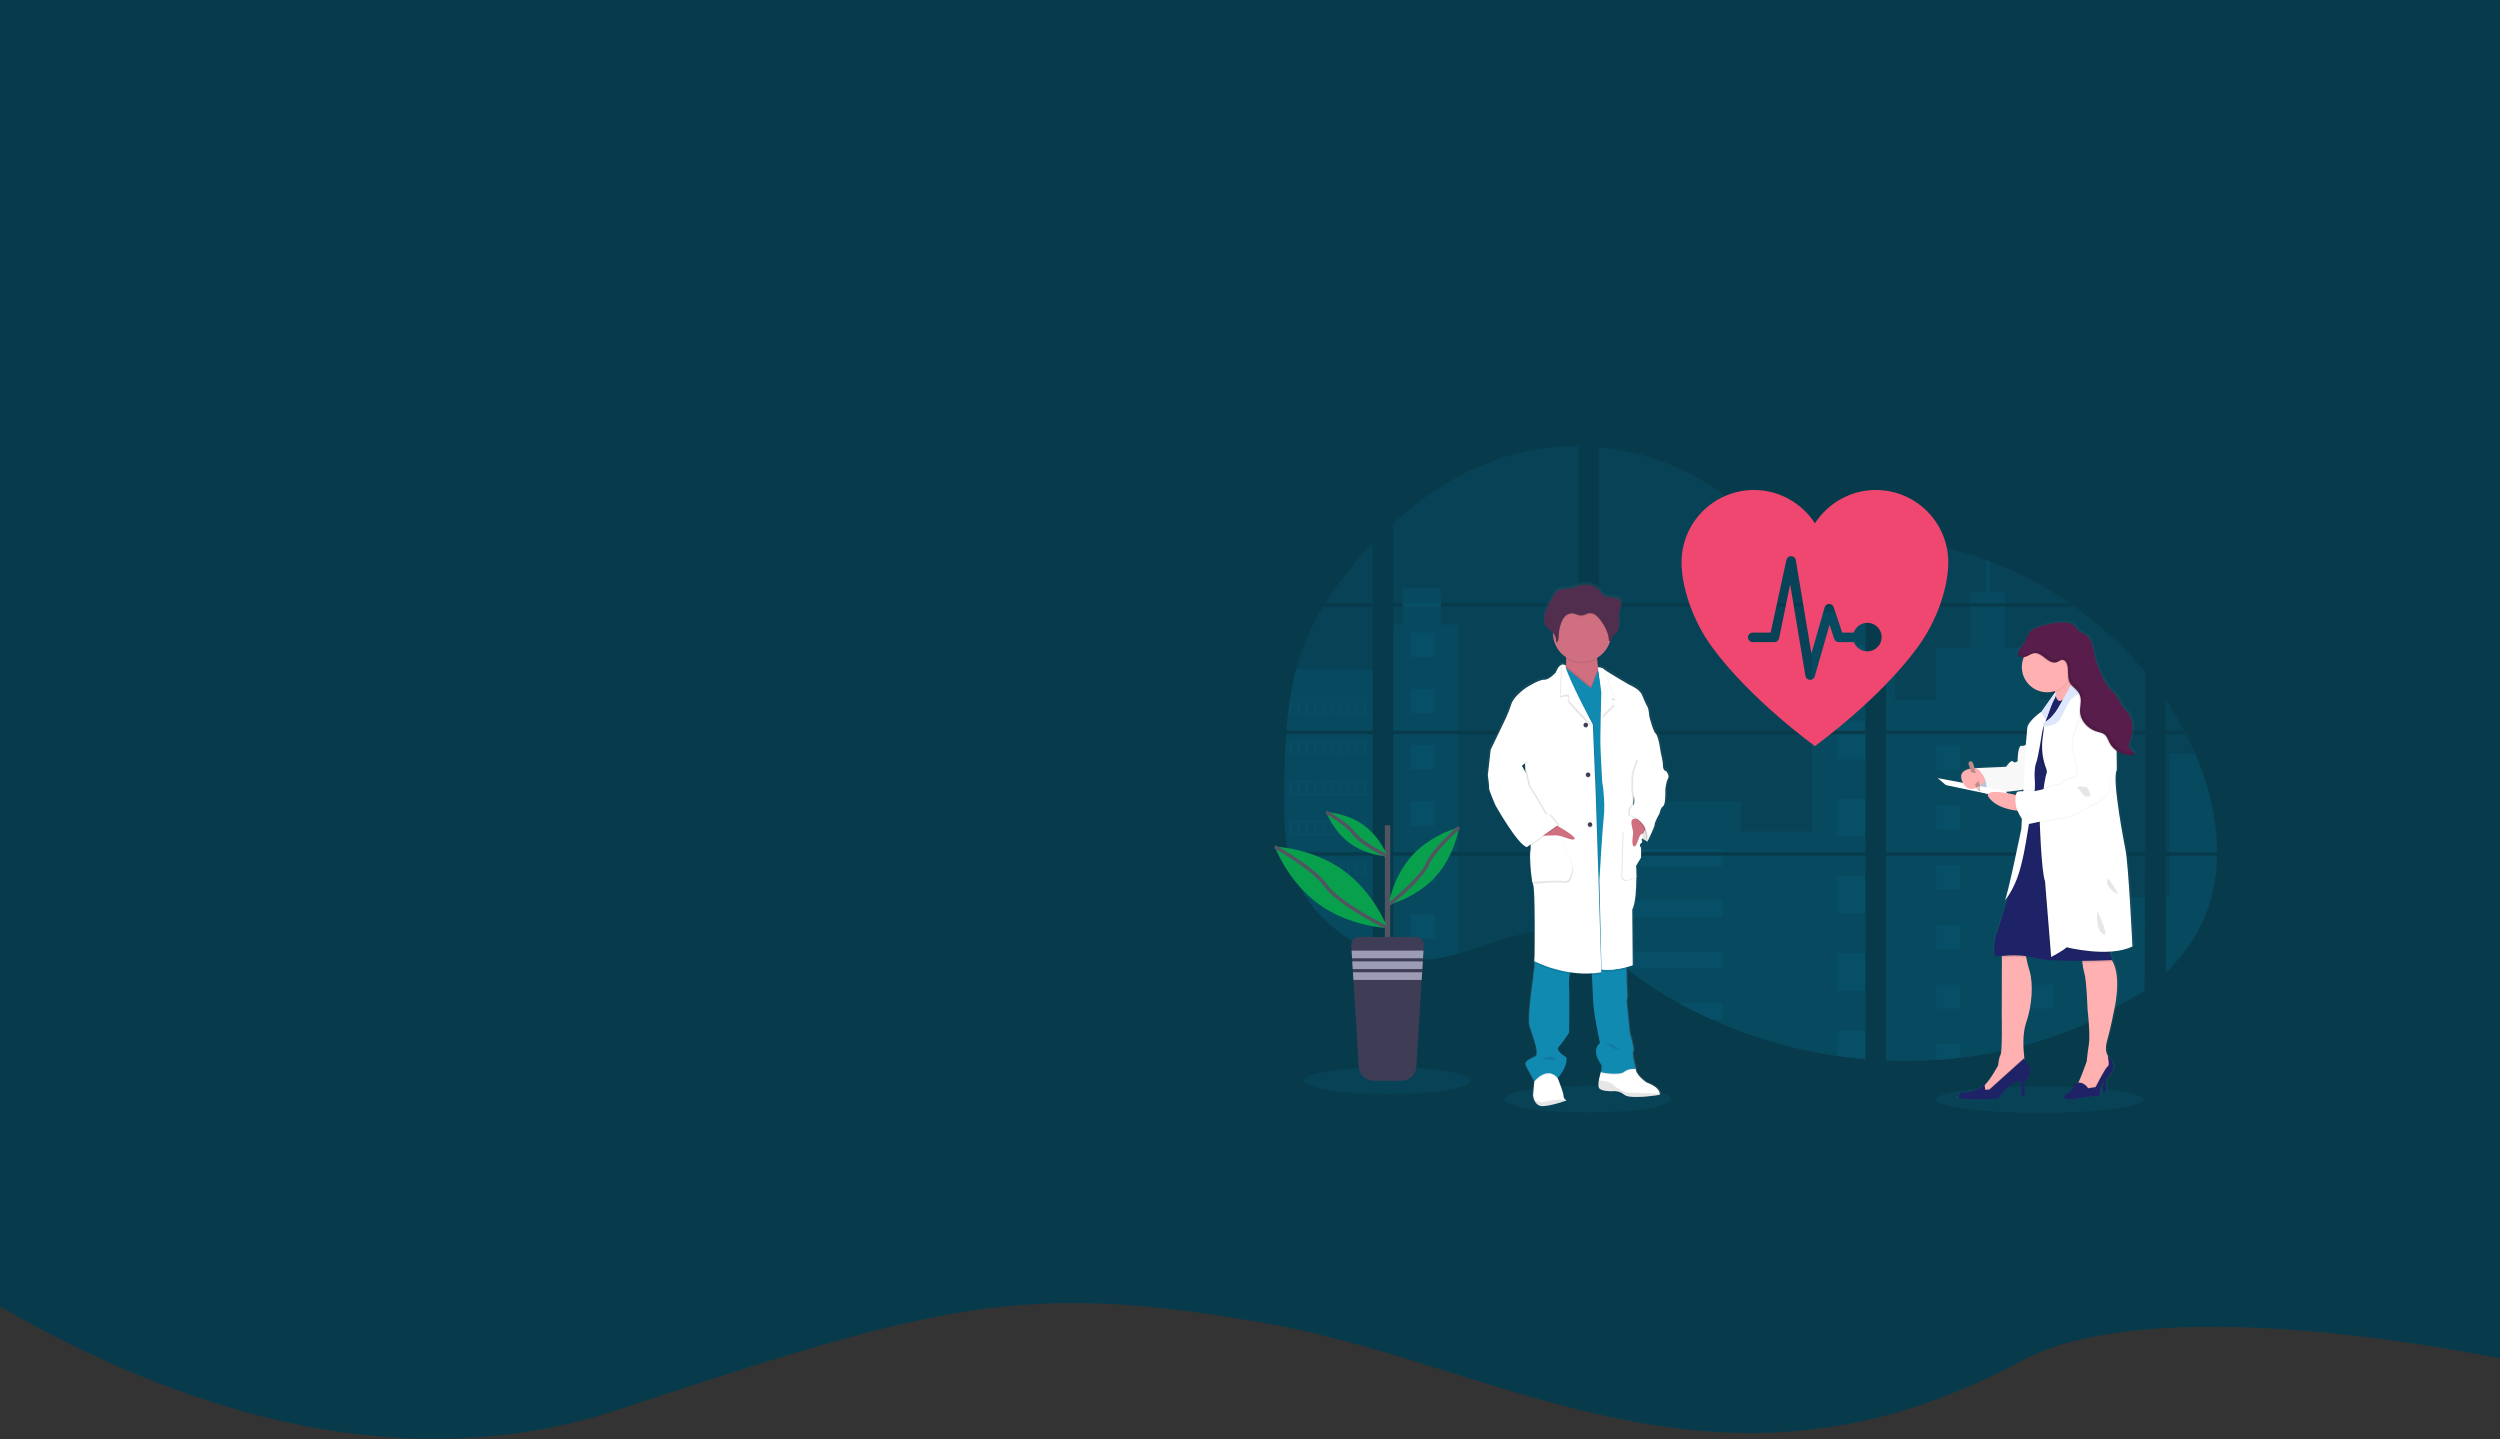 <svg width="1440" height="829" viewBox="0 0 1440 829" fill="none" xmlns="http://www.w3.org/2000/svg">
<rect x="0" y="0" width="1440" height="829" fill="#333333" stroke="none"/>
<path fill-rule="evenodd" clip-rule="evenodd" d="M1440 0H0V752.634C66.576 790.782 208.218 860.941 356 812C542.179 750.344 590 738 728 762C764.452 768.339 799.927 779.423 835.604 790.571C934.996 821.625 1035.96 853.171 1164 784C1237.2 744.457 1403.85 775.209 1440 782.534V0Z" fill="#073B4C"/>
<g clip-path="url(#clip0)">
<path opacity="0.1" d="M914.525 640.784C940.969 640.784 962.406 637.347 962.406 633.106C962.406 628.866 940.969 625.429 914.525 625.429C888.081 625.429 866.644 628.866 866.644 633.106C866.644 637.347 888.081 640.784 914.525 640.784Z" fill="#118AB2"/>
<path opacity="0.1" d="M1174.8 641C1207.79 641 1234.54 637.563 1234.54 633.322C1234.54 629.082 1207.79 625.645 1174.8 625.645C1141.8 625.645 1115.05 629.082 1115.05 633.322C1115.05 637.563 1141.8 641 1174.8 641Z" fill="#118AB2"/>
<path opacity="0.1" d="M740.801 422.916H790.671V490.778H744.452C744.329 491.475 744.211 492.176 744.083 492.878H790.671V547.607C790.588 547.583 790.514 547.553 790.436 547.524C789.119 547.004 787.812 546.455 786.504 545.866L785.669 545.488C784.359 544.87 783.048 544.216 781.738 543.526C781.281 543.285 780.824 543.035 780.372 542.78C773.097 538.712 766.489 533.557 760.776 527.493C760.608 527.332 760.451 527.16 760.284 527.003C759.488 526.139 758.707 525.266 757.95 524.373L757.115 523.392C756.22 522.298 755.356 521.175 754.515 520.037C754.392 519.87 754.275 519.703 754.147 519.546C750.729 514.815 747.892 509.693 745.695 504.289C745.626 504.127 745.567 503.95 745.503 503.798C744.828 502.065 744.231 500.315 743.71 498.549C743.484 497.808 743.268 497.077 743.081 496.307C743.012 496.081 742.953 495.861 742.899 495.64C740.108 484.764 739.779 473.465 739.779 462.246C739.779 460.936 739.779 459.621 739.779 458.321C739.779 453.783 739.833 449.216 739.911 444.653C739.911 443.471 739.96 442.294 739.985 441.106C740.054 438.094 740.152 435.082 740.28 432.07C740.309 431.231 740.349 430.397 740.393 429.563C740.393 429.082 740.417 428.601 740.467 428.121C740.585 426.374 740.683 424.642 740.801 422.916Z" fill="#118AB2"/>
<path opacity="0.1" d="M790.671 347.356H763.316C767.763 340.407 772.621 333.73 777.866 327.36C781.93 322.375 786.22 317.518 790.671 312.838V347.356Z" fill="#118AB2"/>
<path opacity="0.1" d="M790.671 349.456V420.816H740.958C740.958 420.61 740.992 420.399 741.007 420.193C741.051 419.629 741.096 419.065 741.145 418.505C741.199 417.848 741.258 417.186 741.322 416.543C741.386 415.9 741.454 415.115 741.528 414.404C741.602 413.693 741.671 412.971 741.754 412.26C741.838 411.549 741.911 410.837 742 410.131C742.088 409.425 742.167 408.708 742.26 408.002C742.334 407.413 742.413 406.829 742.491 406.241C742.604 405.412 742.722 404.578 742.85 403.753C742.85 403.631 742.884 403.503 742.904 403.385C743.801 397.352 745.023 391.371 746.565 385.469C748.179 379.278 750.24 373.212 752.732 367.318C755.38 361.152 758.481 355.19 762.009 349.48L790.671 349.456Z" fill="#118AB2"/>
<path opacity="0.1" d="M802.578 422.911V490.778H909.095V422.911H802.578ZM802.578 492.873V551.154C803.187 551.282 803.791 551.404 804.391 551.508C805.207 551.665 806.017 551.807 806.848 551.929C807.005 551.954 807.167 551.979 807.339 551.993C807.663 552.047 807.998 552.091 808.322 552.135C809.143 552.248 809.958 552.342 810.779 552.415C811.167 552.454 811.56 552.489 811.953 552.518L812.902 552.592C813.418 552.631 813.929 552.66 814.435 552.675C814.749 552.675 815.064 552.705 815.388 552.714C815.634 552.714 815.879 552.714 816.135 552.714C816.39 552.714 816.754 552.714 817.064 552.714C817.486 552.714 817.909 552.714 818.327 552.714H818.892C819.314 552.714 819.737 552.714 820.154 552.675H820.184C820.474 552.675 820.769 552.675 821.064 552.636C821.145 552.641 821.227 552.641 821.309 552.636C821.555 552.636 821.801 552.636 822.036 552.602H822.208L823.855 552.474C824.395 552.425 824.941 552.361 825.491 552.302L826.611 552.17C831.169 551.532 835.677 550.575 840.1 549.305C850.036 546.538 859.755 542.667 869.686 539.832C882.526 536.177 896.712 534.381 909.12 538.85V492.873H802.578ZM909.095 347.356V257.005C897.433 256.879 885.803 258.241 874.487 261.057C847.515 267.822 823.314 282.496 802.578 301.236V347.351H807.924V349.446H802.578V420.816H909.095V349.451H829.874V347.356H909.095ZM1045.91 316.837C1039.24 316.601 1032.6 314.492 1026.6 311.234C1015.13 305.004 1005.97 295.383 995.726 287.264C974.449 270.354 948.062 260.15 920.992 257.618V347.356H1073.05L1073.43 346.958L1045.91 316.837ZM1059.76 314.384L1074.45 330.475V310.165C1069.53 310.773 1065.22 312.22 1059.78 314.364L1059.76 314.384ZM1074.45 565.627V492.873H1043.15C1043.07 492.564 1042.99 492.25 1042.89 491.936C1042.98 492.25 1043.06 492.564 1043.15 492.873H921.011V545.488C922.171 546.347 923.316 547.249 924.451 548.167C925.674 549.148 926.883 550.183 928.097 551.198L929.321 552.209C929.905 552.7 930.495 553.19 931.09 553.651C932.269 554.606 933.46 555.548 934.662 556.477C935.256 556.968 935.866 557.409 936.47 557.87C946.066 565.195 956.188 571.804 966.754 577.646C969.123 578.954 971.512 580.231 973.924 581.477C975.53 582.297 977.147 583.111 978.769 583.901C981.206 585.088 983.663 586.233 986.139 587.335C1008.97 597.568 1033.12 604.589 1057.88 608.199C1063.38 609.011 1068.9 609.648 1074.45 610.113V565.622H1074.94L1074.45 565.627ZM921.011 349.451V420.816H1074.47V349.451H921.011ZM921.011 422.911V490.778H1074.47V422.911H921.011ZM1086.38 310.076V332.731L1105.13 312.196C1098.92 311.195 1092.67 310.48 1086.38 310.052V310.076ZM1086.38 422.935V490.778H1235.64V422.911L1086.38 422.935ZM1235.09 571.013L1235.62 492.873H1086.38V610.893C1096 611.296 1105.62 611.181 1115.23 610.549H1115.39C1119.98 610.262 1124.54 609.843 1129.09 609.293H1129.19C1153.43 606.477 1177.13 600.163 1199.56 590.548L1235.09 571.013ZM1264.42 434.086C1263.86 432.767 1263.28 431.457 1262.68 430.162C1261.57 427.709 1260.4 425.324 1259.19 422.94H1247.54V490.778H1276.99C1276.97 471.567 1272.1 451.943 1264.44 434.062L1264.42 434.086ZM1247.54 492.897V560.107C1255.84 552.17 1262.84 543.089 1267.89 532.708C1273.96 520.208 1276.73 506.673 1276.96 492.888L1247.54 492.897ZM1247.54 403.16V420.821H1258.1C1254.9 414.741 1251.38 408.837 1247.56 403.135L1247.54 403.16ZM1146.32 323.391C1145.54 323.096 1144.76 322.797 1143.98 322.508C1135.74 319.47 1127.32 316.943 1118.77 314.943L1090.08 346.375L1089.53 346.958L1089.9 347.361H1192C1177.78 337.589 1162.45 329.534 1146.33 323.366L1146.32 323.391ZM1194.99 349.475H1088.48L1086.38 351.388V420.816H1104.73H1104.76H1235.66V387.186C1223.82 372.889 1210.15 360.202 1195.01 349.451L1194.99 349.475Z" fill="#118AB2"/>
<path opacity="0.1" d="M790.671 385.45V420.816H740.958C740.958 420.61 740.992 420.399 741.007 420.193C741.051 419.629 741.096 419.065 741.145 418.505C741.199 417.848 741.258 417.186 741.322 416.543C741.386 415.9 741.454 415.115 741.528 414.404C741.602 413.693 741.671 412.971 741.754 412.26C741.838 411.549 741.911 410.837 742 410.131C742.088 409.425 742.167 408.708 742.26 408.002C742.334 407.413 742.413 406.829 742.491 406.241C742.604 405.412 742.722 404.578 742.85 403.753C742.85 403.631 742.884 403.503 742.904 403.385C743.801 397.352 745.023 391.371 746.565 385.469L790.671 385.45Z" fill="#118AB2"/>
<path opacity="0.1" d="M740.801 422.916H790.671V490.778H744.452C744.329 491.475 744.211 492.176 744.083 492.878H790.671V547.607C790.588 547.583 790.514 547.553 790.436 547.524C789.119 547.004 787.812 546.455 786.504 545.866L785.669 545.488C784.359 544.87 783.048 544.216 781.738 543.526C781.281 543.285 780.824 543.035 780.372 542.78C773.097 538.712 766.489 533.557 760.776 527.493C760.608 527.332 760.451 527.16 760.284 527.003C759.488 526.139 758.707 525.266 757.95 524.373L757.115 523.392C756.22 522.298 755.356 521.175 754.515 520.037C754.392 519.87 754.275 519.703 754.147 519.546C750.729 514.815 747.892 509.693 745.695 504.289C745.626 504.127 745.567 503.95 745.503 503.798C744.828 502.065 744.231 500.315 743.71 498.549C743.484 497.808 743.268 497.077 743.081 496.307C743.012 496.081 742.953 495.861 742.899 495.64C740.108 484.764 739.779 473.465 739.779 462.246C739.779 460.936 739.779 459.621 739.779 458.321C739.779 453.783 739.833 449.216 739.911 444.653C739.911 443.471 739.96 442.294 739.985 441.106C740.054 438.094 740.152 435.082 740.28 432.07C740.309 431.231 740.349 430.397 740.393 429.563C740.393 429.082 740.417 428.601 740.467 428.121C740.585 426.374 740.683 424.642 740.801 422.916Z" fill="#118AB2"/>
<path opacity="0.1" d="M840.075 359.669V420.816H802.578V359.669H807.924V338.967H829.869V359.669H840.075Z" fill="#118AB2"/>
<path opacity="0.1" d="M840.075 422.911H802.583V490.773H840.075V422.911Z" fill="#118AB2"/>
<path opacity="0.1" d="M802.578 492.878H840.075V549.295C835.652 550.564 831.145 551.52 826.587 552.155L825.466 552.293C824.916 552.356 824.371 552.41 823.83 552.464C823.29 552.518 822.729 552.557 822.184 552.592H822.012C821.776 552.592 821.521 552.621 821.29 552.626H821.039C820.744 552.626 820.449 552.656 820.154 552.665C819.737 552.69 819.319 552.695 818.892 552.7C818.71 552.7 818.538 552.7 818.356 552.7C817.933 552.7 817.516 552.7 817.093 552.7H816.164C815.914 552.7 815.673 552.7 815.413 552.7L814.464 552.665C813.973 552.665 813.442 552.611 812.931 552.577L811.988 552.508L810.813 552.4C809.988 552.327 809.167 552.234 808.356 552.121L807.374 551.983L806.882 551.915C806.062 551.787 805.251 551.65 804.425 551.493C803.821 551.39 803.221 551.262 802.612 551.14L802.578 492.878Z" fill="#118AB2"/>
<path opacity="0.1" d="M1074.47 352.448H1043.55V420.811H1074.47V352.448Z" fill="#118AB2"/>
<path opacity="0.1" d="M1074.48 422.911V490.778H921.011V461.505H1002.75V478.774H1043.55V422.911H1074.48Z" fill="#118AB2"/>
<path opacity="0.1" d="M1074.96 565.641H1074.47V610.162C1068.93 609.694 1063.41 609.058 1057.91 608.253C1033.13 604.632 1008.98 597.595 986.139 587.345C979.545 584.382 973.085 581.147 966.759 577.641C956.193 571.797 946.069 565.187 936.47 557.866C934.059 556.021 931.679 554.134 929.33 552.204C927.704 550.865 926.087 549.491 924.451 548.157C923.316 547.24 922.171 546.337 921.011 545.473V492.878H1043.14C1043.06 492.564 1042.98 492.25 1042.89 491.941C1042.98 492.25 1043.07 492.564 1043.15 492.878H1074.47V565.612C1074.64 565.617 1074.8 565.632 1074.96 565.641Z" fill="#118AB2"/>
<path opacity="0.1" d="M1155.11 347.356H1134.96V341.106H1143.99V322.488C1144.77 322.773 1145.55 323.065 1146.33 323.366V341.106H1155.11V347.356Z" fill="#118AB2"/>
<path opacity="0.1" d="M1203.65 420.816H1104.74C1104.74 420.816 1104.74 420.816 1104.77 420.84L1104.73 420.816H1086.38V352.453H1091.58V402.983H1115.34V373.058H1134.97V349.456H1155.11V373.077H1174.74V403.003H1203.65V420.816Z" fill="#118AB2"/>
<path opacity="0.1" d="M1086.38 422.911V490.778H1203.65V422.911H1086.38ZM1235.48 570.665L1235.64 516.946H1203.65V492.907H1086.38V610.893C1096 611.296 1105.62 611.181 1115.23 610.549H1115.39C1119.98 610.262 1124.54 609.843 1129.09 609.294H1129.19C1153.43 606.477 1177.13 600.163 1199.56 590.548" fill="#118AB2"/>
<path opacity="0.1" d="M1249.62 492.878H1276.98C1276.74 506.658 1273.97 520.194 1267.9 532.694C1262.86 543.079 1255.85 552.16 1247.56 560.093V516.921H1249.62V492.878Z" fill="#118AB2"/>
<path opacity="0.1" d="M1277 490.778H1249.62V434.062H1264.44C1272.1 451.943 1276.97 471.567 1277 490.778Z" fill="#118AB2"/>
<path opacity="0.1" d="M1074.48 371.453H1057.91V392.887H1074.48V371.453Z" fill="#118AB2"/>
<path opacity="0.1" d="M1074.48 415.881H1057.91V420.816H1074.48V415.881Z" fill="#118AB2"/>
<path opacity="0.1" d="M1074.48 422.911H1057.91V437.309H1074.48V422.911Z" fill="#118AB2"/>
<path opacity="0.1" d="M1074.48 460.308H1057.91V481.742H1074.48V460.308Z" fill="#118AB2"/>
<path opacity="0.1" d="M1074.48 504.735H1057.91V526.169H1074.48V504.735Z" fill="#118AB2"/>
<path opacity="0.1" d="M1074.47 565.612C1074.64 565.612 1074.8 565.612 1074.96 565.641H1074.47V570.621H1057.91V549.163H1074.47V565.612Z" fill="#118AB2"/>
<path opacity="0.1" d="M1074.47 593.58V610.137C1068.93 609.67 1063.41 609.034 1057.91 608.229V593.58H1074.47Z" fill="#118AB2"/>
<path opacity="0.1" d="M992.002 489.203H921.011V490.778H992.002V489.203Z" fill="#118AB2"/>
<path opacity="0.1" d="M992.002 492.873H921.011V498.907H992.002V492.873Z" fill="#118AB2"/>
<path opacity="0.1" d="M992.002 518.688H921.011V528.391H992.002V518.688Z" fill="#118AB2"/>
<path opacity="0.1" d="M991.997 548.172V557.875H936.47C934.059 556.037 931.678 554.15 929.325 552.214C927.699 550.875 926.087 549.501 924.446 548.172H991.997Z" fill="#118AB2"/>
<path opacity="0.1" d="M991.997 577.651V587.345H986.134C979.547 584.378 973.088 581.142 966.759 577.636L991.997 577.651Z" fill="#118AB2"/>
<path opacity="0.1" d="M1129.21 429.489H1115.23V443.442H1129.21V429.489Z" fill="#118AB2"/>
<path opacity="0.1" d="M826.621 364.482H812.646V378.434H826.621V364.482Z" fill="#118AB2"/>
<path opacity="0.1" d="M826.621 396.89H812.646V410.842H826.621V396.89Z" fill="#118AB2"/>
<path opacity="0.1" d="M826.621 429.298H812.646V443.25H826.621V429.298Z" fill="#118AB2"/>
<path opacity="0.1" d="M826.621 461.701H812.646V475.653H826.621V461.701Z" fill="#118AB2"/>
<path opacity="0.1" d="M826.621 494.109H812.646V508.061H826.621V494.109Z" fill="#118AB2"/>
<path opacity="0.1" d="M826.621 526.517H812.646V540.469H826.621V526.517Z" fill="#118AB2"/>
<path opacity="0.1" d="M1182.56 429.489H1168.58V443.442H1182.56V429.489Z" fill="#118AB2"/>
<path opacity="0.1" d="M1129.21 463.904H1115.23V477.856H1129.21V463.904Z" fill="#118AB2"/>
<path opacity="0.1" d="M1182.56 463.904H1168.58V477.856H1182.56V463.904Z" fill="#118AB2"/>
<path opacity="0.1" d="M1129.21 498.314H1115.23V512.266H1129.21V498.314Z" fill="#118AB2"/>
<path opacity="0.1" d="M1182.56 498.314H1168.58V512.266H1182.56V498.314Z" fill="#118AB2"/>
<path opacity="0.1" d="M1129.21 532.728H1115.23V546.68H1129.21V532.728Z" fill="#118AB2"/>
<path opacity="0.1" d="M1182.56 532.728H1168.58V546.68H1182.56V532.728Z" fill="#118AB2"/>
<path opacity="0.1" d="M1129.21 567.142H1115.23V581.095H1129.21V567.142Z" fill="#118AB2"/>
<path opacity="0.1" d="M1182.56 567.142H1168.58V581.095H1182.56V567.142Z" fill="#118AB2"/>
<path opacity="0.1" d="M1115.23 610.549V601.552H1129.2V609.269L1115.23 610.549Z" fill="#118AB2"/>
<path opacity="0.1" d="M742.845 403.376V411.357H790.671V403.376H742.845ZM747.611 410.857H743.71V403.866H747.641L747.611 410.857ZM752.373 410.857H748.442V403.866H752.373V410.857ZM757.125 410.857H753.194V403.866H757.125V410.857ZM761.886 410.857H757.96V403.866H761.891L761.886 410.857ZM766.643 410.857H762.712V403.866H766.643V410.857ZM771.404 410.857H767.473V403.866H771.404V410.857ZM776.166 410.857H772.235V403.866H776.166V410.857ZM780.922 410.857H776.991V403.866H780.922V410.857ZM785.679 410.857H781.748V403.866H785.679V410.857ZM790.436 410.857H786.505V403.866H790.436V410.857Z" fill="#118AB2"/>
<path opacity="0.1" d="M742.845 426.6V434.582H790.671V426.6H742.845ZM747.611 434.076H743.71V427.105H747.641L747.611 434.076ZM752.373 434.076H748.442V427.105H752.373V434.076ZM757.125 434.076H753.194V427.105H757.125V434.076ZM761.886 434.076H757.96V427.105H761.891L761.886 434.076ZM766.643 434.076H762.712V427.105H766.643V434.076ZM771.404 434.076H767.473V427.105H771.404V434.076ZM776.166 434.076H772.235V427.105H776.166V434.076ZM780.922 434.076H776.991V427.105H780.922V434.076ZM785.679 434.076H781.748V427.105H785.679V434.076ZM790.436 434.076H786.505V427.105H790.436V434.076Z" fill="#118AB2"/>
<path opacity="0.1" d="M742.845 449.834V457.831H790.671V449.834H742.845ZM747.611 457.311H743.71V450.334H747.641L747.611 457.311ZM752.373 457.311H748.442V450.334H752.373V457.311ZM757.125 457.311H753.194V450.334H757.125V457.311ZM761.886 457.311H757.96V450.334H761.891L761.886 457.311ZM766.643 457.311H762.712V450.334H766.643V457.311ZM771.404 457.311H767.473V450.334H771.404V457.311ZM776.166 457.311H772.235V450.334H776.166V457.311ZM780.922 457.311H776.991V450.334H780.922V457.311ZM785.679 457.311H781.748V450.334H785.679V457.311ZM790.436 457.311H786.505V450.334H790.436V457.311Z" fill="#118AB2"/>
<path opacity="0.1" d="M742.845 473.068V481.04H790.671V473.068H742.845ZM747.611 480.545H743.71V473.564H747.641L747.611 480.545ZM752.373 480.545H748.442V473.564H752.373V480.545ZM757.125 480.545H753.194V473.564H757.125V480.545ZM761.886 480.545H757.96V473.564H761.891L761.886 480.545ZM766.643 480.545H762.712V473.564H766.643V480.545ZM771.404 480.545H767.473V473.564H771.404V480.545ZM776.166 480.545H772.235V473.564H776.166V480.545ZM780.922 480.545H776.991V473.564H780.922V480.545ZM785.679 480.545H781.748V473.564H785.679V480.545ZM790.436 480.545H786.505V473.564H790.436V480.545Z" fill="#118AB2"/>
<path opacity="0.1" d="M743.051 496.297C743.243 497.048 743.459 497.798 743.685 498.539V496.798H747.616V503.774H745.513C745.577 503.936 745.641 504.112 745.705 504.264H790.671V496.297H743.051ZM752.388 503.774H748.457V496.798H752.388V503.774ZM757.139 503.774H753.208V496.798H757.139V503.774ZM761.901 503.774H757.96V496.798H761.891L761.901 503.774ZM766.657 503.774H762.726V496.798H766.657V503.774ZM771.419 503.774H767.488V496.798H771.419V503.774ZM776.18 503.774H772.249V496.798H776.18V503.774ZM780.937 503.774H777.006V496.798H780.937V503.774ZM785.694 503.774H781.763V496.798H785.694V503.774ZM790.45 503.774H786.519V496.798H790.45V503.774Z" fill="#118AB2"/>
<path opacity="0.1" d="M754.157 519.531C754.279 519.688 754.397 519.865 754.525 520.022H757.125V523.373C757.405 523.706 757.68 524.04 757.965 524.354V520.002H761.896V527.003H760.304C760.461 527.165 760.613 527.337 760.795 527.493H790.686V519.531H754.157ZM766.643 527.003H762.712V520.032H766.643V527.003ZM771.404 527.003H767.473V520.032H771.404V527.003ZM776.166 527.003H772.235V520.032H776.166V527.003ZM780.922 527.003H776.991V520.032H780.922V527.003ZM785.679 527.003H781.748V520.032H785.679V527.003ZM790.436 527.003H786.504V520.032H790.436V527.003Z" fill="#118AB2"/>
<path opacity="0.1" d="M780.392 542.76C780.839 543.016 781.296 543.251 781.758 543.506V543.261H785.689V545.469L786.524 545.856V543.261H790.455V547.504C790.531 547.542 790.61 547.571 790.691 547.593V542.76H780.392Z" fill="#118AB2"/>
<path opacity="0.1" d="M1104.74 420.816H1104.77H1104.74ZM1074.47 565.607H1074.96H1074.47ZM1042.89 491.936C1042.98 492.25 1043.06 492.564 1043.15 492.873C1043.07 492.564 1042.99 492.25 1042.89 491.936ZM1104.74 420.801H1104.77H1104.74ZM807.944 347.341V349.436H829.894V347.341H807.944ZM1074.47 565.607H1074.96H1074.47ZM1042.89 491.936C1042.98 492.25 1043.06 492.564 1043.15 492.873C1043.07 492.564 1042.99 492.25 1042.89 491.936ZM1104.74 420.801H1104.77H1104.74ZM1074.47 565.592H1074.96H1074.47ZM1042.89 491.936C1042.98 492.25 1043.06 492.564 1043.15 492.873C1043.07 492.564 1042.99 492.25 1042.89 491.936Z" fill="#118AB2"/>
<path d="M960.823 443.26C960.823 443.26 958.887 442.99 958.887 440.174C958.887 437.358 957.502 432.099 957.502 432.099C957.502 432.075 956.303 422.94 954.647 421.488C952.991 420.036 950.863 411.51 950.863 411.51C950.863 411.51 950.499 406.883 949.757 405.887C949.015 404.892 948.013 402.453 946.534 398.975C945.055 395.497 938.888 393.088 938.888 393.088C938.888 393.088 927.738 386.632 924.579 384.527C924.292 384.354 924.023 384.152 923.778 383.924C923.227 383.203 920.829 383.188 920.829 383.188C920.579 381.608 920.338 379.793 920.259 378.15C920.259 377.973 920.259 377.797 920.235 377.62C923.758 375.541 926.412 372.263 927.709 368.387C927.768 368.201 927.817 368.005 927.871 367.818C928.082 367.749 928.276 367.636 928.441 367.487C928.606 367.339 928.738 367.157 928.829 366.955C929.114 366.322 929.119 365.581 929.473 364.992C929.886 364.296 930.672 363.923 931.291 363.398C932.854 362.073 933.257 359.841 933.183 357.81C933.134 356.167 932.868 354.509 932.972 352.875L933.001 352.463C933.031 352.218 933.065 351.972 933.109 351.737C933.35 350.52 933.876 349.372 934.171 348.165C934.465 346.958 934.495 345.6 933.807 344.559C932.8 343.034 930.701 342.73 928.859 342.573C926.77 342.396 924.903 342.627 923.566 340.895C922.941 339.99 922.237 339.141 921.463 338.359C921.188 338.103 918.515 336.475 918.515 336.367C915.906 335.16 912.949 334.934 910.186 335.729C908.8 336.131 907.493 336.789 906.088 337.117C903.056 337.834 899.567 337.058 896.992 338.79C895.558 339.771 894.698 341.331 893.892 342.852C893.237 344.105 892.572 345.356 891.897 346.605C890.811 348.661 889.705 350.751 889.248 353.027C889.152 353.522 889.093 354.024 889.071 354.528V354.553C889.071 354.734 889.071 354.916 889.071 355.097V355.328C889.071 355.5 889.071 355.666 889.101 355.818C889.13 355.97 889.125 356.02 889.14 356.123C889.155 356.226 889.179 356.456 889.209 356.613C889.238 356.77 889.297 357.045 889.356 357.261C889.381 357.354 889.415 357.442 889.445 357.531C889.494 357.697 889.553 357.859 889.617 358.021C889.651 358.105 889.685 358.193 889.725 358.276C889.798 358.448 889.887 358.615 889.975 358.767C890.015 358.835 890.044 358.899 890.083 358.963C890.221 359.191 890.372 359.411 890.536 359.62C891.587 360.93 893.135 361.764 894.28 362.991C894.28 363.04 894.28 363.089 894.28 363.133C894.28 363.27 894.28 363.403 894.28 363.54C894.341 366.275 895.07 368.954 896.404 371.344C897.738 373.734 899.637 375.762 901.936 377.252C901.936 377.438 901.96 377.63 901.97 377.816C902.066 379.272 902.048 380.734 901.916 382.187C901.716 381.952 901.465 381.765 901.183 381.639C900.901 381.513 900.594 381.453 900.285 381.461C900.074 381.451 899.862 381.469 899.656 381.515L899.611 381.481V381.525C898.53 381.79 897.199 382.913 895.926 386.107C895.926 386.107 892.054 390.463 889.106 390.282C886.157 390.1 878.693 394.815 878.693 394.815C878.693 394.815 871.411 399.534 869.848 404.342C868.975 407.068 867.928 409.736 866.713 412.329L857.711 430.848L856.05 445.541C856.05 445.541 856.969 452.076 856.787 453.072C856.605 454.068 860.566 463.05 860.566 463.05C860.566 463.05 873.652 486.005 878.998 487.182L879.381 486.912C879.61 487.032 879.852 487.122 880.103 487.182L881.204 486.407C881.27 487.271 881.242 488.139 881.121 488.997C880.384 491.264 881.396 506.055 882.683 508.954C883.971 511.854 883.514 549.869 883.514 549.869L883.332 553.225C883.332 553.225 883.332 553.333 883.376 553.519L883.332 554.314L883.465 554.382C883.602 555.447 883.557 556.527 883.332 557.576C882.87 559.048 882.683 563.208 882.683 563.208C882.683 563.208 879.003 586.697 880.747 591.417C882.492 596.136 883.976 601.307 883.976 601.307C883.976 601.307 885.818 607.194 884.064 608.2C882.31 609.205 877.322 610.893 878.349 613.346C879.283 615.612 882.826 621.686 883.352 622.574L883.307 623.04L882.585 630.855C882.702 631.887 882.982 632.893 883.415 633.837C884.207 635.54 885.745 637.306 888.668 637.115C889.16 637.08 889.73 637.021 890.28 636.948C895.631 636.232 902.221 633.847 902.221 633.847C901.879 633.63 901.565 633.372 901.287 633.077C901.024 632.823 900.816 632.518 900.675 632.18C900.533 631.843 900.463 631.48 900.466 631.115C900.545 629.692 897.877 622.912 897.214 621.244C897.11 621.004 897.056 620.866 897.056 620.866C897.056 620.866 903.14 614.518 902.127 608.891C902.127 608.891 895.395 604.967 897.612 602.813C899.828 600.659 903.788 594.473 903.788 594.473C903.788 594.473 903.97 571.342 903.788 567.888C903.599 565.491 903.713 563.08 904.127 560.711C904.201 560.353 904.289 560.005 904.383 559.661C907.448 560.118 910.542 560.352 913.64 560.363C914.771 560.363 915.921 560.363 917.08 560.294C917.08 560.621 917.095 560.974 917.124 561.354C917.38 567.084 917.857 577.131 918.245 580.864C918.795 586.216 921.837 600.64 921.837 600.64C921.837 600.64 916.034 604.358 922.849 613.522C922.849 613.522 922.849 616.844 922.397 617.324C921.914 618.896 921.525 620.495 921.232 622.113C920.947 623.839 920.829 625.586 921.291 626.493C922.397 628.662 929.031 628.485 929.031 628.485L929.193 628.456C930.445 628.326 931.711 628.447 932.916 628.81C934.122 629.173 935.243 629.771 936.215 630.57C938.736 632.591 948.303 631.703 953.482 631.061C955.511 630.806 956.868 630.57 956.868 630.57C956.933 630.341 956.957 630.101 956.936 629.864C956.882 628.593 955.885 625.807 949.123 623.319C949.123 623.319 942.765 619.051 942.853 615.333H942.721H941.984C942.519 615.303 942.863 615.333 942.863 615.333C942.863 615.333 940.372 606.257 941.389 605.521C942.406 604.785 939.36 594.728 939.36 594.728C939.36 594.728 937.615 577.852 937.522 576.67C937.526 575.655 937.68 574.647 937.979 573.677L937.522 564.425C937.522 564.425 937.433 561.349 937.522 560.348C937.507 559.479 937.436 558.612 937.311 557.753C937.266 557.409 937.222 557.051 937.173 556.698C939.556 556.095 941.104 555.535 941.104 555.535L940.829 523.328C942.853 519.404 943.227 510.794 943.217 504.686C943.217 500.762 943.04 497.857 943.04 497.857L945.807 493.349C945.807 493.349 946.445 487.952 945.433 486.77C944.986 486.235 945.187 485.681 945.556 485.225C945.747 485.073 945.949 484.936 946.16 484.813C946.16 484.813 946.131 484.769 946.096 484.705C946.29 484.544 946.495 484.398 946.711 484.268C946.711 484.268 945.728 482.747 946.608 482.105C947.433 482.664 948.17 483.086 948.73 483.429C948.691 483.787 948.652 483.993 948.652 483.993L948.888 483.503C949.428 483.807 949.757 483.993 949.757 483.993C949.757 483.993 954.091 475.374 953.998 474.103C953.905 472.833 956.946 467.48 956.946 467.48C956.946 467.48 957.315 464.669 958.976 463.492C960.637 462.314 960.263 453.783 960.263 453.783C960.263 453.783 960.725 449.338 961.831 447.523C962.936 445.708 960.823 443.26 960.823 443.26ZM877.897 439.478L877.981 441.533C877.489 440.743 877.136 440.174 877.136 440.174L877.897 439.478Z" fill="url(#paint0_linear)"/>
<path d="M949.993 480.27L948.932 484.783C948.932 484.783 940.431 480.451 938.898 474.947C937.365 469.443 941.463 467.353 941.463 467.353L949.384 470.703L949.993 480.27Z" fill="white"/>
<path opacity="0.1" d="M949.993 480.27L948.932 484.783C948.932 484.783 940.431 480.451 938.898 474.947C937.365 469.443 941.463 467.353 941.463 467.353L949.384 470.703L949.993 480.27Z" fill="black"/>
<path d="M902.285 633.877C902.285 633.877 894.422 636.761 889.017 637.124C886.147 637.316 884.639 635.559 883.863 633.867C883.438 632.926 883.165 631.925 883.052 630.899L883.754 623.123L884.128 618.983L895.612 616.005L897.238 620.969L897.39 621.347C898.044 623.005 900.663 629.751 900.584 631.159C900.581 631.519 900.651 631.877 900.789 632.21C900.928 632.543 901.132 632.844 901.39 633.097C901.654 633.394 901.954 633.656 902.285 633.877Z" fill="white"/>
<path d="M955.988 629.923C956.008 630.159 955.984 630.396 955.919 630.624C955.919 630.624 939.104 633.425 935.664 630.624C934.695 629.806 933.564 629.199 932.346 628.842C931.127 628.486 929.847 628.388 928.588 628.554C928.588 628.554 922.083 628.73 920.997 626.592C920.544 625.694 920.662 623.952 920.943 622.235C921.228 620.626 921.609 619.036 922.083 617.472L922.343 617.266L923.891 616.024L942.013 615.49H942.151C942.062 619.189 948.303 623.432 948.303 623.432C954.932 625.885 955.909 628.657 955.988 629.923Z" fill="white"/>
<path opacity="0.1" d="M955.988 629.923C956.005 630.159 955.98 630.396 955.914 630.624C955.914 630.624 939.104 633.425 935.664 630.624C934.695 629.806 933.566 629.2 932.348 628.843C931.13 628.487 929.851 628.388 928.593 628.554C928.593 628.554 922.082 628.73 921.001 626.592C920.549 625.689 920.662 623.952 920.942 622.235C923.449 622.485 927.404 623.108 928.957 624.595C931.306 626.856 935.286 629.113 937.728 629.29C939.64 629.412 951.074 629.775 955.988 629.923Z" fill="black"/>
<path opacity="0.1" d="M902.285 633.877C902.285 633.877 894.422 636.761 889.017 637.124C886.147 637.316 884.639 635.559 883.867 633.862C885.867 634.534 888.644 635.241 890.103 634.593C891.833 633.828 897.965 633.332 901.405 633.121C901.667 633.407 901.962 633.661 902.285 633.877Z" fill="black"/>
<path d="M913.95 401.413C907.464 398.897 899.12 390.581 901.204 386.696C901.666 385.715 901.941 384.657 902.014 383.576C902.148 382.108 902.168 380.631 902.073 379.16C901.927 376.751 901.637 374.353 901.204 371.978C901.204 371.978 921.453 372.434 920.274 375.412C919.93 376.286 919.876 377.801 919.969 379.499C920.063 381.196 920.309 383.114 920.564 384.738C920.918 386.966 921.272 388.663 921.272 388.663C921.272 388.663 920.033 390.395 919.306 390.488C918.579 390.581 923.257 404.999 913.95 401.413Z" fill="#CF6F80"/>
<path opacity="0.1" d="M897.376 621.347L897.223 621.514C891.169 614.204 883.848 623.314 883.848 623.314L883.74 623.123L884.113 618.983L895.597 616.005L897.223 620.969L897.376 621.347Z" fill="black"/>
<path opacity="0.1" d="M942.156 616.005C942.156 616.005 937.733 615.911 935.374 617.992C933.016 620.072 921.616 618.443 922.107 617.992C922.253 617.768 922.34 617.512 922.363 617.246L923.91 616.005L942.033 615.47C942.101 615.799 942.156 616.005 942.156 616.005Z" fill="black"/>
<path d="M904.909 558.601C904.579 559.414 904.329 560.257 904.162 561.118C903.752 563.476 903.638 565.875 903.823 568.261C904.004 571.695 903.823 594.708 903.823 594.708C903.823 594.708 899.936 600.846 897.769 603.009C895.602 605.173 902.191 609.058 902.191 609.058C903.174 614.651 897.218 620.969 897.218 620.969C891.165 613.66 883.843 622.775 883.843 622.775C883.843 622.775 879.863 615.907 878.87 613.454C877.877 611.001 882.757 609.303 884.472 608.307C886.187 607.312 884.388 601.439 884.388 601.439C884.388 601.439 882.939 596.293 881.219 591.598C879.499 586.903 883.116 563.532 883.116 563.532C883.116 563.532 883.302 559.381 883.75 557.934C883.975 556.89 884.02 555.815 883.882 554.755C883.853 554.397 883.818 554.098 883.794 553.897C883.769 553.696 883.75 553.602 883.75 553.602L883.818 553.485L886.275 548.912C886.275 548.912 906.088 555.722 904.909 558.601Z" fill="#118AB2"/>
<path d="M942.156 615.465C942.156 615.465 937.733 615.372 935.374 617.427C933.016 619.483 921.616 617.879 922.107 617.427C922.599 616.976 922.559 613.635 922.559 613.635C915.871 604.52 921.576 600.821 921.576 600.821C921.576 600.821 918.589 586.472 918.048 581.149C917.67 577.43 917.203 567.437 916.953 561.731C916.844 559.278 916.781 557.591 916.781 557.591L922.245 556.492L922.947 556.35L936.126 553.71C936.126 553.71 936.49 556.163 936.736 558.17C936.858 559.026 936.927 559.89 936.942 560.755C936.854 561.736 936.942 564.807 936.942 564.807L937.389 574.016C937.097 574.982 936.946 575.985 936.942 576.993C937.03 578.166 938.745 594.954 938.745 594.954C938.745 594.954 941.728 604.971 940.711 605.693C939.694 606.414 942.156 615.465 942.156 615.465Z" fill="#118AB2"/>
<path opacity="0.1" d="M920.274 375.412C919.93 376.286 919.876 377.801 919.97 379.499C917.257 381.13 914.139 381.963 910.973 381.904C907.808 381.845 904.723 380.896 902.073 379.165C901.927 376.754 901.637 374.354 901.204 371.978C901.204 371.978 921.454 372.425 920.274 375.412Z" fill="black"/>
<path d="M928.102 364.57C928.106 366.338 927.827 368.095 927.276 369.776C926.045 373.54 923.521 376.749 920.149 378.835C916.777 380.921 912.776 381.75 908.851 381.175C904.926 380.6 901.332 378.659 898.702 375.694C896.073 372.729 894.578 368.932 894.481 364.973C894.481 364.835 894.481 364.708 894.481 364.57C894.443 362.342 894.85 360.128 895.678 358.058C896.505 355.989 897.738 354.104 899.303 352.515C900.868 350.925 902.734 349.663 904.793 348.801C906.852 347.939 909.062 347.496 911.294 347.496C913.526 347.496 915.737 347.939 917.795 348.801C919.854 349.663 921.72 350.925 923.285 352.515C924.85 354.104 926.083 355.989 926.911 358.058C927.738 360.128 928.145 362.342 928.107 364.57H928.102Z" fill="#CF6F80"/>
<path opacity="0.1" d="M913.95 401.413C907.464 398.897 899.12 390.581 901.204 386.696C901.666 385.715 901.941 384.657 902.014 383.576L910.894 390.861L916.387 395.36L920.564 384.743C920.918 386.971 921.272 388.668 921.272 388.668C921.272 388.668 920.033 390.4 919.306 390.493C918.579 390.586 923.257 405 913.95 401.413Z" fill="black"/>
<path d="M936.912 433.61L929.497 557.973L919.827 558.606L894.786 486.495L898.894 400.883L899.759 382.796L910.894 391.925L916.392 396.424L920.692 385.499L928.687 392.455L936.912 433.61Z" fill="#118AB2"/>
<path opacity="0.1" d="M904.909 558.601C904.579 559.414 904.329 560.257 904.162 561.118C897.125 560.033 890.291 557.902 883.887 554.795L883.755 554.726L883.799 553.936L883.823 553.524L886.28 548.952C886.28 548.952 906.088 555.722 904.909 558.601Z" fill="black"/>
<path opacity="0.1" d="M922.358 561.138C920.559 561.443 918.745 561.65 916.923 561.756C916.815 559.303 916.751 557.615 916.751 557.615L922.215 556.516L922.358 561.138Z" fill="black"/>
<path opacity="0.1" d="M936.706 558.194C933.212 559.102 927.817 560.122 922.987 559.484L922.918 556.374L936.097 553.735C936.097 553.735 936.46 556.163 936.706 558.194Z" fill="black"/>
<path opacity="0.1" d="M922.898 560.054C902.751 563.488 884.3 553.642 884.3 553.642L884.477 550.306C884.477 550.306 884.934 512.487 883.666 509.587C882.398 506.688 881.411 491.985 882.128 489.728C882.845 487.472 879.509 453.631 879.509 453.631L878.968 439.895L859.185 431.893L868.03 413.487C869.225 410.906 870.252 408.251 871.106 405.539C872.644 400.761 879.784 396.066 879.784 396.066C879.784 396.066 887.106 391.376 890 391.553C892.894 391.729 896.688 387.402 896.688 387.402C899.489 380.274 902.024 383.502 902.024 383.502C902.024 383.841 902.024 383.502 901.887 384.557C900.904 392.382 917.778 417.107 918.019 417.544L919.626 456.624L921.252 506.079L922.898 560.054Z" fill="black"/>
<path d="M922.358 560.054C902.211 563.488 883.754 553.642 883.754 553.642L883.936 550.306C883.936 550.306 884.393 512.487 883.121 509.587C881.848 506.688 880.865 491.985 881.587 489.728C882.31 487.472 878.968 453.631 878.968 453.631L878.423 439.895L858.63 431.864L867.475 413.457C868.667 410.875 869.694 408.221 870.551 405.51C872.084 400.731 879.229 396.037 879.229 396.037C879.229 396.037 886.55 391.347 889.44 391.523C892.329 391.7 896.127 387.373 896.127 387.373C898.933 380.245 902.024 383.473 902.024 383.473C902.024 383.811 901.729 383.963 901.887 384.527C904.049 392.117 917.237 417.078 917.478 417.514L919.105 456.594L920.731 506.05L922.358 560.054Z" fill="white"/>
<path opacity="0.1" d="M916.928 418.628C914.761 417.725 903.282 404.641 903.282 404.641V401.664C902.864 400.682 900.383 401.281 898.368 401.968L899.233 383.88L900.216 384.694C902.368 392.279 916.677 418.191 916.928 418.628Z" fill="black"/>
<path d="M917.473 417.544C915.301 416.641 903.823 403.557 903.823 403.557V400.579C903.405 399.598 900.923 400.197 898.909 400.883L899.779 382.796L900.761 383.61C902.919 391.194 917.233 417.112 917.473 417.544Z" fill="white"/>
<path opacity="0.1" d="M884.3 482.796C884.57 482.796 898.309 481.354 898.309 481.354C898.309 481.354 906.629 497.686 906.083 501.659C905.538 505.633 904.55 509.151 901.204 508.528C897.857 507.904 883.194 509.018 883.194 509.018L884.3 482.796Z" fill="black"/>
<path d="M883.754 481.712C884.025 481.712 897.764 480.27 897.764 480.27C897.764 480.27 906.078 496.606 905.538 500.575C904.997 504.544 903.999 508.066 900.658 507.443C897.317 506.82 882.649 507.934 882.649 507.934L883.754 481.712Z" fill="white"/>
<path d="M894.108 474.044C894.108 474.044 906.717 480.81 906.987 482.875C907.257 484.94 900.57 481.972 899.125 481.614C898.174 481.385 897.206 481.234 896.231 481.163L886.595 481.423L894.108 474.044Z" fill="#CF6F80"/>
<path opacity="0.1" d="M913.41 419.472C914.142 419.472 914.736 418.879 914.736 418.147C914.736 417.416 914.142 416.823 913.41 416.823C912.677 416.823 912.083 417.416 912.083 418.147C912.083 418.879 912.677 419.472 913.41 419.472Z" fill="black"/>
<path d="M913.41 418.932C914.142 418.932 914.736 418.339 914.736 417.608C914.736 416.876 914.142 416.283 913.41 416.283C912.677 416.283 912.083 416.876 912.083 417.608C912.083 418.339 912.677 418.932 913.41 418.932Z" fill="#3F3D56"/>
<path opacity="0.1" d="M915.852 476.811C916.584 476.811 917.178 476.218 917.178 475.487C917.178 474.755 916.584 474.162 915.852 474.162C915.119 474.162 914.525 474.755 914.525 475.487C914.525 476.218 915.119 476.811 915.852 476.811Z" fill="black"/>
<path d="M915.852 476.267C916.584 476.267 917.178 475.674 917.178 474.942C917.178 474.211 916.584 473.618 915.852 473.618C915.119 473.618 914.525 474.211 914.525 474.942C914.525 475.674 915.119 476.267 915.852 476.267Z" fill="#3F3D56"/>
<path opacity="0.1" d="M914.731 448.141C915.464 448.141 916.058 447.548 916.058 446.817C916.058 446.085 915.464 445.492 914.731 445.492C913.999 445.492 913.405 446.085 913.405 446.817C913.405 447.548 913.999 448.141 914.731 448.141Z" fill="black"/>
<path d="M914.731 447.602C915.464 447.602 916.058 447.009 916.058 446.277C916.058 445.546 915.464 444.953 914.731 444.953C913.999 444.953 913.405 445.546 913.405 446.277C913.405 447.009 913.999 447.602 914.731 447.602Z" fill="#3F3D56"/>
<path d="M945.315 480.888C945.315 480.888 946.219 482.242 945.315 482.875C944.411 483.508 945.404 485.038 945.404 485.038C945.404 485.038 943.148 486.358 944.141 487.545C945.133 488.732 944.504 494.094 944.504 494.094L941.792 498.578C941.792 498.578 941.954 501.468 941.964 505.373C941.964 511.466 941.605 520.032 939.62 523.937L939.895 555.977C939.895 555.977 930.397 559.44 922.446 558.386L921.267 506.972C921.267 506.972 922.987 477.817 923.621 472.224C923.991 469.321 924.143 466.393 924.073 463.467C924.073 463.467 923.802 454.715 922.893 450.653C922.893 450.653 921.911 433.056 921.812 428.184C921.768 425.854 921.891 419.055 922.028 412.589C922.181 405.519 922.353 398.852 922.353 398.852L920.559 384.684C920.559 384.684 922.353 384.503 922.893 385.224C923.135 385.45 923.399 385.652 923.679 385.827C926.775 387.917 937.713 394.344 937.713 394.344C937.713 394.344 943.767 396.748 945.217 400.192C946.666 403.636 947.674 406.079 948.376 407.06C949.079 408.041 949.462 412.653 949.462 412.653C949.462 412.653 951.546 421.14 953.172 422.577C954.799 424.015 955.988 433.159 955.988 433.159L941.615 444.442C941.615 444.442 940.352 463.212 940.082 463.938C939.812 464.664 945.315 480.888 945.315 480.888Z" fill="white"/>
<path d="M945.861 480.888C945.861 480.888 946.76 482.242 945.861 482.875C944.961 483.508 945.944 485.038 945.944 485.038C945.944 485.038 943.703 486.373 944.686 487.56C945.669 488.747 945.05 494.109 945.05 494.109L942.337 498.593C942.337 498.593 942.5 501.483 942.514 505.388C942.514 511.481 942.156 520.046 940.17 523.951L940.441 555.991C940.441 555.991 930.927 559.455 922.987 558.4L921.812 506.987C921.812 506.987 923.532 477.832 924.166 472.239C924.537 469.336 924.687 466.408 924.613 463.482C924.613 463.482 924.343 454.73 923.439 450.668C923.439 450.668 922.456 433.071 922.353 428.199C922.309 425.869 922.436 419.069 922.569 412.604C922.721 405.534 922.893 398.867 922.893 398.867L920.525 384.508C920.525 384.508 922.893 384.508 923.439 385.239C923.679 385.467 923.942 385.669 924.225 385.842C927.321 387.932 938.264 394.359 938.264 394.359C938.264 394.359 944.313 396.763 945.762 400.206C947.212 403.65 948.219 406.093 948.927 407.075C949.634 408.056 950.008 412.667 950.008 412.667C950.008 412.667 952.091 421.154 953.718 422.592C955.344 424.029 956.519 433.154 956.519 433.154L942.146 444.438C942.146 444.438 940.883 463.207 940.608 463.933C940.333 464.659 945.861 480.888 945.861 480.888Z" fill="white"/>
<path opacity="0.1" d="M928.647 403.032L929.945 406.81L923.114 413.678C923.267 406.614 923.439 399.942 923.439 399.942L921.07 385.582C921.07 385.582 923.439 385.582 923.984 386.313C924.223 386.541 924.487 386.742 924.77 386.912L930.579 403.641L928.647 403.032Z" fill="black"/>
<path d="M928.102 401.948L929.404 405.726L922.574 412.594C922.726 405.524 922.898 398.857 922.898 398.857L920.525 384.498C920.525 384.498 922.898 384.498 923.439 385.229C923.68 385.456 923.943 385.658 924.225 385.832L930.038 402.556L928.102 401.948Z" fill="white"/>
<path opacity="0.1" d="M928.102 364.57C928.106 366.338 927.827 368.095 927.276 369.776C927.184 369.79 927.089 369.786 926.998 369.763C926.906 369.74 926.821 369.699 926.746 369.643C926.618 365.228 924.441 361.082 921.763 357.555C921.011 356.49 920.1 355.547 919.06 354.759C918.01 353.971 916.703 353.602 915.395 353.724C913.921 353.925 912.618 354.926 911.129 355.053C909.164 355.215 907.405 353.856 905.454 353.787C904.661 353.795 903.879 353.971 903.159 354.305C902.44 354.638 901.8 355.12 901.282 355.72C900.257 356.931 899.496 358.341 899.046 359.861C898.274 362.166 897.853 364.574 897.798 367.004C897.774 368.377 897.641 370.099 896.363 370.6C896.46 369.589 896.345 368.57 896.026 367.607C895.707 366.643 895.191 365.756 894.511 365.002L894.481 364.973C894.481 364.835 894.481 364.708 894.481 364.57C894.443 362.342 894.85 360.128 895.678 358.058C896.505 355.989 897.738 354.104 899.303 352.515C900.868 350.925 902.734 349.663 904.793 348.801C906.852 347.939 909.062 347.496 911.294 347.496C913.526 347.496 915.737 347.939 917.795 348.801C919.854 349.663 921.72 350.925 923.285 352.515C924.85 354.104 926.083 355.989 926.911 358.058C927.738 360.128 928.145 362.342 928.107 364.57H928.102Z" fill="black"/>
<path d="M918.255 337.917C915.701 336.718 912.797 336.491 910.088 337.279C908.727 337.681 907.444 338.334 906.063 338.663C903.115 339.374 899.675 338.604 897.145 340.326C895.739 341.307 894.894 342.857 894.108 344.363L892.142 348.101C891.071 350.147 889.99 352.227 889.543 354.479C889.096 356.731 889.366 359.252 890.796 361.063C891.838 362.382 893.376 363.211 894.506 364.453C895.183 365.208 895.697 366.094 896.015 367.056C896.332 368.019 896.448 369.036 896.354 370.045C897.636 369.555 897.759 367.828 897.788 366.454C897.843 364.024 898.264 361.616 899.037 359.311C899.485 357.791 900.247 356.381 901.272 355.171C901.79 354.571 902.43 354.089 903.15 353.756C903.869 353.423 904.651 353.246 905.444 353.238C907.41 353.307 909.174 354.661 911.12 354.499C912.594 354.376 913.901 353.37 915.385 353.174C916.693 353.051 918.001 353.42 919.051 354.209C920.09 354.996 921 355.94 921.748 357.006C924.431 360.533 926.608 364.669 926.736 369.094C927.291 369.501 928.092 368.971 928.367 368.343C928.642 367.715 928.652 366.979 929.001 366.381C929.404 365.689 930.176 365.321 930.78 364.801C932.313 363.481 932.696 361.259 932.637 359.243C932.578 357.226 932.185 355.181 932.569 353.199C932.8 351.982 933.32 350.844 933.605 349.642C933.89 348.44 933.925 347.091 933.252 346.056C932.269 344.535 930.2 344.236 928.397 344.093C926.348 343.917 924.515 344.142 923.208 342.421C922.594 341.522 921.904 340.678 921.144 339.899C920.884 339.644 918.255 338.025 918.255 337.917Z" fill="#512E4E"/>
<path opacity="0.1" d="M864.846 441.371L859.711 431.893L858.084 446.518C858.084 446.518 858.989 453.013 858.807 454.009C858.625 455.005 862.512 463.933 862.512 463.933C862.512 463.933 875.352 486.765 880.595 487.943L898.309 475.305L893.612 469.349C893.612 469.349 891.985 468.717 891.577 469.349C891.577 469.349 882.855 454.367 881.951 453.283C881.047 452.199 881.224 450.035 881.224 450.035C881.224 450.035 879.868 448.593 880.32 447.239C880.772 445.885 877.701 441.19 877.701 441.19L880.501 438.575L864.846 441.371Z" fill="black"/>
<path d="M859.981 430.814L858.625 431.893L856.999 446.518C856.999 446.518 857.903 453.013 857.721 454.009C857.539 455.005 861.431 463.933 861.431 463.933C861.431 463.933 874.266 486.765 879.509 487.943L897.228 475.305L892.526 469.349C892.526 469.349 890.899 468.717 890.491 469.349C890.491 469.349 881.769 454.367 880.865 453.283C879.961 452.199 880.143 450.035 880.143 450.035C880.143 450.035 878.787 448.593 879.239 447.239C879.691 445.885 876.615 441.19 876.615 441.19L879.416 438.575L859.981 430.814Z" fill="white"/>
<path opacity="0.1" d="M944.141 488.104C945.124 489.297 944.504 494.649 944.504 494.649L941.792 499.133C941.792 499.133 941.954 502.027 941.964 505.927L937.404 507.35C936.992 507.479 936.555 507.507 936.13 507.432C935.704 507.358 935.303 507.183 934.959 506.923C934.615 506.662 934.339 506.323 934.153 505.934C933.967 505.545 933.877 505.117 933.89 504.686L934.677 479.367L945.315 483.429C944.411 484.057 945.404 485.598 945.404 485.598C945.404 485.598 943.148 486.912 944.141 488.104Z" fill="black"/>
<path d="M944.686 487.56C945.669 488.752 945.05 494.109 945.05 494.109L942.337 498.593C942.337 498.593 942.5 501.483 942.514 505.388L937.871 506.835C937.467 506.96 937.039 506.987 936.623 506.914C936.207 506.841 935.814 506.67 935.478 506.414C935.141 506.159 934.871 505.827 934.689 505.446C934.507 505.066 934.418 504.647 934.431 504.225L935.222 478.828L945.866 482.89C944.956 483.518 945.949 485.053 945.949 485.053C945.949 485.053 943.703 486.373 944.686 487.56Z" fill="white"/>
<path d="M948.209 475.492C948.209 475.492 947.487 480.098 945.679 480.368C943.87 480.638 943.06 487.82 941.256 487.565C939.453 487.31 940.647 480.888 940.711 479.642C940.775 478.396 938.745 473.235 940.264 472.062C941.782 470.89 946.588 472.062 946.588 472.062L948.209 475.492Z" fill="#CF6F80"/>
<path opacity="0.1" d="M952.057 440.017L955.467 433.149C955.467 433.149 956.823 438.384 956.823 441.18C956.823 443.976 958.72 444.251 958.72 444.251C958.72 444.251 960.799 446.704 959.703 448.49C958.607 450.276 958.165 454.72 958.165 454.72C958.165 454.72 958.524 463.202 956.897 464.375C955.271 465.547 954.932 468.349 954.932 468.349C954.932 468.349 951.944 473.671 952.037 474.937C952.131 476.203 947.88 484.773 947.88 484.773C947.88 484.773 949.959 474.123 937.846 469.521C937.846 469.521 937.753 465.906 938.657 464.915C939.561 463.924 940.971 463.472 940.087 458.463C939.202 453.455 939.831 447.469 939.831 446.267C939.831 445.066 942.544 437.569 942.544 437.569L952.057 440.017Z" fill="black"/>
<path d="M953.531 432.168L956.509 433.149C956.509 433.149 957.87 438.384 957.87 441.18C957.87 443.976 959.767 444.251 959.767 444.251C959.767 444.251 961.845 446.704 960.75 448.49C959.654 450.276 959.216 454.72 959.216 454.72C959.216 454.72 959.575 463.202 957.949 464.375C956.322 465.547 955.959 468.349 955.959 468.349C955.959 468.349 952.976 473.671 953.069 474.937C953.163 476.203 948.907 484.773 948.907 484.773C948.907 484.773 950.991 474.123 938.873 469.521C938.873 469.521 938.785 465.906 939.689 464.915C940.593 463.924 942.003 463.472 941.119 458.463C940.234 453.455 940.863 447.469 940.863 446.267C940.863 445.066 943.576 437.569 943.576 437.569L953.531 432.168Z" fill="white"/>
<path opacity="0.1" d="M887.759 610.186C887.759 610.186 892.506 607.209 895.621 609.372C898.737 611.536 887.759 610.186 887.759 610.186Z" fill="black"/>
<path opacity="0.1" d="M924.643 600.978C924.643 600.978 928.844 600.438 932.372 604.231C935.9 608.023 924.643 600.978 924.643 600.978Z" fill="black"/>
<g opacity="0.1">
<path opacity="0.1" d="M930.79 363.727C930.185 364.247 929.409 364.62 929.006 365.311C928.662 365.905 928.652 366.636 928.377 367.274C928.102 367.911 927.301 368.431 926.746 368.029C926.618 363.614 924.436 359.468 921.758 355.936C921.009 354.87 920.099 353.927 919.06 353.14C918.009 352.35 916.7 351.981 915.39 352.105C913.916 352.306 912.618 353.307 911.129 353.429C909.164 353.596 907.4 352.237 905.449 352.168C904.656 352.176 903.874 352.353 903.156 352.688C902.437 353.022 901.798 353.505 901.282 354.106C900.256 355.314 899.495 356.723 899.046 358.242C898.274 360.547 897.853 362.955 897.798 365.385C897.769 366.754 897.641 368.461 896.373 368.971C896.403 369.333 896.403 369.698 896.373 370.06C897.651 369.57 897.779 367.843 897.808 366.469C897.863 364.039 898.284 361.631 899.056 359.326C899.505 357.806 900.266 356.395 901.292 355.186C901.809 354.586 902.448 354.104 903.167 353.771C903.885 353.438 904.667 353.261 905.459 353.253C907.424 353.321 909.193 354.675 911.139 354.513C912.613 354.391 913.921 353.385 915.4 353.189C916.71 353.065 918.019 353.435 919.07 354.224C920.109 355.011 921.019 355.954 921.768 357.02C924.446 360.548 926.628 364.683 926.755 369.108C927.311 369.516 928.112 368.986 928.387 368.358C928.662 367.73 928.672 366.994 929.016 366.395C929.419 365.704 930.195 365.336 930.8 364.816C932.333 363.496 932.716 361.274 932.657 359.257C932.657 359.194 932.657 359.13 932.657 359.071C932.564 360.817 932.097 362.598 930.79 363.727Z" fill="black"/>
<path opacity="0.1" d="M894.516 363.378C893.386 362.137 891.843 361.308 890.806 359.993C889.933 358.829 889.434 357.428 889.376 355.975C889.221 357.791 889.729 359.601 890.806 361.073C891.843 362.392 893.386 363.221 894.516 364.463C895.601 365.677 896.252 367.216 896.368 368.839C896.444 367.851 896.318 366.858 896 365.92C895.682 364.982 895.177 364.117 894.516 363.378Z" fill="black"/>
<path opacity="0.1" d="M933.615 348.568C933.325 349.77 932.809 350.913 932.574 352.124C932.434 352.934 932.383 353.756 932.421 354.577C932.438 354.11 932.489 353.644 932.574 353.184C932.809 351.967 933.325 350.829 933.615 349.627C933.784 348.964 933.839 348.278 933.777 347.596C933.747 347.924 933.693 348.248 933.615 348.568Z" fill="black"/>
</g>
<path opacity="0.1" d="M799.221 630.134C825.665 630.134 847.102 626.696 847.102 622.456C847.102 618.216 825.665 614.778 799.221 614.778C772.778 614.778 751.341 618.216 751.341 622.456C751.341 626.696 772.778 630.134 799.221 630.134Z" fill="#118AB2"/>
<path d="M800.764 475.379H797.683V544.635H800.764V475.379Z" fill="#535461"/>
<path d="M820.125 544.424L819.933 547.544L819.658 551.959L819.545 553.794L819.275 558.209L819.157 560.044L818.882 564.459L815.776 614.533C815.641 616.687 814.689 618.71 813.113 620.188C811.538 621.666 809.457 622.489 807.295 622.49H791.148C788.986 622.489 786.906 621.666 785.331 620.188C783.757 618.709 782.805 616.687 782.672 614.533L779.581 564.425L779.306 560.009L779.193 558.175L778.918 553.759L778.805 551.925L778.529 547.509L778.333 544.389C778.299 543.789 778.388 543.188 778.595 542.623C778.802 542.058 779.122 541.541 779.536 541.104C779.95 540.667 780.449 540.319 781.003 540.082C781.556 539.845 782.153 539.723 782.755 539.724H815.781C816.381 539.729 816.974 539.857 817.523 540.1C818.072 540.342 818.565 540.695 818.972 541.135C819.379 541.576 819.691 542.095 819.89 542.66C820.088 543.226 820.168 543.826 820.125 544.424Z" fill="#3F3D56"/>
<path d="M819.933 547.544L819.658 551.944H778.785L778.51 547.544H819.933Z" fill="#9D9CB5"/>
<path d="M819.545 553.779L819.275 558.184H779.173L778.898 553.779H819.545Z" fill="#9D9CB5"/>
<path d="M819.157 560.024L818.887 564.425H779.561L779.286 560.024H819.157Z" fill="#9D9CB5"/>
<path d="M773.807 501.336C791.748 514.297 799.236 534.568 799.236 534.568C799.236 534.568 777.615 533.827 759.67 520.866C741.725 507.904 734.251 487.638 734.251 487.638C734.251 487.638 755.862 488.374 773.807 501.336Z" fill="#089F4D"/>
<path d="M734.236 487.638C734.236 487.638 756.682 500.075 763.881 510.372C771.08 520.669 799.236 534.568 799.236 534.568" stroke="#535461" stroke-width="2" stroke-miterlimit="10"/>
<path d="M785.389 475.227C795.153 482.276 799.236 493.31 799.236 493.31C799.236 493.31 787.468 492.907 777.699 485.858C767.93 478.808 763.857 467.77 763.857 467.77C763.857 467.77 775.62 468.172 785.389 475.227Z" fill="#089F4D"/>
<path d="M763.857 467.77C763.857 467.77 776.072 474.54 779.989 480.142C783.905 485.745 799.236 493.31 799.236 493.31" stroke="#535461" stroke-width="2" stroke-miterlimit="10"/>
<path d="M813.413 492.75C802.194 505.059 799.821 521.145 799.821 521.145C799.821 521.145 815.639 517.27 826.847 504.956C838.056 492.642 840.439 476.561 840.439 476.561C840.439 476.561 824.631 480.442 813.413 492.75Z" fill="#089F4D"/>
<path d="M840.449 476.566C840.449 476.566 825.835 489.184 822.12 497.877C818.405 506.57 799.821 521.145 799.821 521.145" stroke="#535461" stroke-width="2" stroke-miterlimit="10"/>
<path d="M1225.22 488.418C1225.22 488.418 1217.11 448.122 1220.22 443.108C1220.22 443.108 1220.33 438.448 1220.14 432.507C1220.14 432.281 1220.14 432.055 1220.14 431.825C1220.69 432.188 1221.26 432.516 1221.85 432.806C1224.71 434.273 1227.99 434.697 1231.13 434.003L1228.68 431.27C1228.09 430.618 1227.47 429.911 1227.35 429.048C1227.22 428.185 1227.57 427.414 1227.88 426.644C1230.21 420.757 1230.33 413.354 1225.84 408.86C1222.04 405.083 1221.11 400.207 1216.99 396.758C1213.98 394.231 1212.32 390.527 1210.76 386.946C1209.44 383.919 1208.11 380.868 1207.35 377.659C1206.76 375.152 1206.53 372.557 1205.71 370.109C1204.9 367.661 1203.39 365.282 1201.01 364.188C1200.17 363.8 1199.23 363.579 1198.46 363.064C1197.44 362.382 1196.84 361.274 1196.1 360.302C1192.38 355.397 1179.93 358.286 1174.03 360.278C1172.43 360.779 1170.94 361.601 1169.67 362.692L1169.72 362.603C1169.77 362.53 1169.82 362.456 1169.87 362.382C1169.22 362.903 1168.67 363.525 1168.22 364.222C1167.36 365.581 1167 367.166 1166.28 368.637C1165.42 370.379 1160.61 375.241 1162.67 377.198C1162.82 377.33 1162.99 377.436 1163.17 377.512C1163.94 377.835 1164.8 377.92 1165.62 377.757L1165.53 377.968C1164.83 379.695 1164.47 381.543 1164.47 383.409C1164.47 391.469 1171.13 398.004 1179.35 398.004C1180.89 398.005 1182.43 397.769 1183.9 397.302C1183.94 397.489 1183.97 397.675 1184 397.862C1184 397.935 1184.03 398.009 1184.03 398.082L1183.77 398.445C1183.76 398.423 1183.75 398.402 1183.73 398.382L1176.02 409.145C1174.84 409.974 1168.05 414.88 1167.66 418.559C1167.26 422.587 1166.86 427.301 1166.86 427.301L1166.8 428.312C1166.46 428.593 1166.07 428.798 1165.65 428.913C1165.22 429.027 1164.78 429.048 1164.35 428.974C1161.94 428.582 1161.94 437.805 1161.94 437.805C1161.94 437.805 1160.34 439.277 1159.23 438.001C1158.13 436.726 1155.22 441.048 1155.22 441.048L1136.99 441.833L1136.58 441.857L1135.59 438.82C1135.49 438.5 1135.26 438.234 1134.96 438.081C1134.66 437.928 1134.31 437.899 1133.99 438.001C1133.91 438.026 1133.84 438.057 1133.77 438.094L1133.7 438.134L1133.57 438.222L1133.51 438.281C1133.47 438.313 1133.44 438.347 1133.41 438.384L1133.35 438.452L1133.32 438.482C1133.21 438.639 1133.13 438.82 1133.1 439.01C1133.07 439.201 1133.08 439.397 1133.14 439.581L1133.99 442.186C1130.47 442.892 1126.87 444.884 1129.81 450.369L1114.94 447.626L1119.75 451.659L1144.58 456.776C1144.25 457.364 1144.47 458.218 1145.5 459.42C1149.92 464.606 1157.98 466.014 1161.22 466.377C1162.08 468.289 1163.15 470.1 1164.41 471.773L1164.13 476.939C1164.13 476.939 1155.92 516.313 1154.41 518.31C1155.17 517.451 1155.87 516.538 1156.49 515.577C1154.11 523.667 1150.78 534.739 1149.9 536.398C1148.5 539.047 1147.2 549.766 1148.8 550.453C1149.29 550.664 1150.69 550.561 1152.7 550.409V551.297L1152.61 584.946C1152.61 584.946 1153.01 605.585 1151.91 607.552C1150.8 609.519 1150.51 613.645 1150.51 613.645C1150.51 613.645 1146.09 621.784 1142.58 625.056C1142.56 625.082 1142.53 625.105 1142.5 625.125L1142.39 624.359C1142.39 624.359 1138.18 629.668 1128.87 629.368C1128.87 629.368 1123.26 633.008 1131.57 633.205C1139.89 633.401 1150.51 632.91 1150.51 632.91C1150.51 632.91 1157.92 621.627 1164.13 623.099V631.65H1166.04V622.961C1166.92 622.382 1167.67 621.629 1168.25 620.75C1168.84 619.87 1169.23 618.882 1169.42 617.844C1169.58 616.775 1169.46 615.682 1169.08 614.673C1168.69 613.664 1168.04 612.774 1167.2 612.09C1166.82 611.75 1166.52 611.335 1166.31 610.872C1166.1 610.41 1165.99 609.909 1165.99 609.402L1165.92 609.46C1165.92 609.289 1165.87 609.112 1165.85 608.931C1165.31 604.515 1164.63 595.405 1167.04 588.665C1170.34 579.422 1171.35 566.549 1168.94 558.886C1168.16 556.437 1167.52 553.945 1167.03 551.424C1166.97 551.105 1166.92 550.801 1166.87 550.517C1168.51 550.739 1170.14 551.067 1171.75 551.498C1177.32 553.033 1189.52 553.318 1199.94 553.234C1199.97 553.519 1200 553.818 1200.03 554.118C1200.22 556.198 1200.6 558.255 1201.19 560.26C1202.5 564.184 1203.1 581.487 1203.1 581.487C1203.1 581.487 1204.78 595.714 1203.86 601.503C1203.37 604.721 1202.88 607.954 1202.6 611.202V611.266C1202.6 611.266 1199.84 619.115 1197.82 623.378C1197.77 623.486 1197.72 623.594 1197.67 623.697C1197.13 623.746 1196.6 623.863 1196.09 624.045C1196.09 624.045 1193.38 629.442 1190.68 630.335C1187.99 631.228 1188.88 634.166 1194.99 633.087C1201.1 632.008 1210.32 631.125 1210.32 631.125L1210.72 625.62L1212.59 623.275L1212.1 628.765L1214.1 628.372L1213.84 621.696L1216.91 617.859C1216.91 617.859 1220.62 614.562 1215.11 608.077V608.219C1215.05 608.126 1214.99 608.028 1214.93 607.935V607.905C1214.01 606.492 1213.29 603.858 1214.62 599.183C1217.03 590.735 1218.43 583.067 1218.43 583.067C1218.43 583.067 1223.8 562.526 1217.34 552.808H1217.63C1216.96 551.44 1216.5 549.987 1216.24 548.491C1216.2 548.314 1216.17 548.132 1216.15 547.946C1220.93 547.671 1225.62 546.808 1229.45 544.944C1229.43 544.924 1227.13 496.18 1225.22 488.418ZM1164.52 454.421V454.519L1163.54 454.568L1164.52 454.421ZM1161.15 454.887C1160.99 454.923 1160.84 454.995 1160.71 455.098C1160.29 455.695 1160.02 456.388 1159.94 457.114L1158.4 456.771C1158.4 456.771 1157.33 456.54 1155.78 456.28L1155.05 455.544C1157.06 455.378 1159.16 455.132 1161.15 454.887Z" fill="url(#paint1_linear)"/>
<path d="M1211.88 621.764L1211.29 628.716L1213.25 628.323L1212.96 620.783L1211.88 621.764Z" fill="#1D2366"/>
<path d="M1167.15 588.758C1164.78 595.479 1165.45 604.55 1165.98 608.955C1166.18 610.584 1166.36 611.575 1166.36 611.575C1166.36 611.575 1162.83 619.611 1162.53 619.915C1162.24 620.219 1152.13 626.376 1152.13 626.376L1145.07 630.492C1145.07 630.492 1137.91 627.357 1141.34 626.278C1142.05 625.996 1142.68 625.566 1143.2 625.017C1146.64 621.754 1150.95 613.645 1150.95 613.645C1150.95 613.645 1151.25 609.529 1152.33 607.572C1153.41 605.614 1153.02 585.044 1153.02 585.044L1153.1 551.513V547.141L1166.54 547.24C1166.63 548.723 1166.82 550.199 1167.12 551.655C1167.6 554.167 1168.23 556.65 1168.99 559.092C1171.36 566.74 1170.38 579.549 1167.15 588.758Z" fill="#FFB0B1"/>
<path opacity="0.1" d="M1166.36 611.575C1166.36 611.575 1162.83 619.611 1162.53 619.915C1162.24 620.219 1152.13 626.376 1152.13 626.376L1145.07 630.492C1145.07 630.492 1137.91 627.357 1141.34 626.278C1142.05 625.996 1142.68 625.566 1143.2 625.017L1143.5 627.161L1145.85 627.063L1166 608.965C1166.18 610.584 1166.36 611.575 1166.36 611.575Z" fill="black"/>
<path d="M1166.11 609.421L1145.85 627.641L1143.5 627.739L1143.01 624.305C1143.01 624.305 1138.89 629.594 1129.74 629.3C1129.74 629.3 1124.25 632.925 1132.39 633.121C1140.53 633.317 1150.93 632.827 1150.93 632.827C1150.93 632.827 1158.19 621.543 1164.27 623.015V631.537H1166.14V622.937C1167.01 622.353 1167.75 621.6 1168.32 620.724C1168.89 619.847 1169.27 618.864 1169.45 617.835C1169.61 616.774 1169.5 615.69 1169.12 614.686C1168.74 613.683 1168.11 612.794 1167.28 612.105C1166.92 611.76 1166.62 611.345 1166.42 610.883C1166.22 610.422 1166.12 609.924 1166.11 609.421Z" fill="#1D2366"/>
<path d="M1213.74 599.237C1212.44 603.897 1213.15 606.522 1214.04 607.93V607.959C1215.19 609.698 1215.99 611.642 1216.39 613.684L1216.47 614.126L1207.25 627.543L1202.25 629.506C1202.25 629.506 1194.21 626.763 1195.68 625.978C1196.04 625.787 1196.62 624.767 1197.28 623.359C1199.24 619.115 1201.96 611.285 1201.96 611.285V611.222C1202.24 607.989 1202.69 604.765 1203.19 601.557C1204.09 595.783 1202.44 581.61 1202.44 581.61C1202.44 581.61 1201.85 564.376 1200.57 560.456C1200 558.463 1199.61 556.419 1199.43 554.353C1199.16 551.9 1199.11 549.879 1199.11 549.879C1199.11 549.879 1204.4 542.52 1214.11 550.468C1214.89 551.101 1215.57 551.841 1216.14 552.665C1222.85 562.193 1217.45 583.18 1217.45 583.18C1217.45 583.18 1216.1 590.813 1213.74 599.237Z" fill="#FFB0B1"/>
<path opacity="0.1" d="M1216.49 614.126L1207.27 627.543L1202.27 629.506C1202.27 629.506 1194.22 626.763 1195.69 625.978C1196.06 625.787 1196.63 624.767 1197.29 623.359C1200.7 623.329 1202.46 626.567 1202.46 626.567L1206.78 625.88C1206.78 625.88 1212.47 614.715 1213.74 614.033C1215.02 613.351 1213.94 608.935 1213.94 608.935V607.812C1213.97 607.851 1214 607.895 1214.04 607.935V607.964C1215.19 609.702 1215.99 611.647 1216.39 613.689L1216.49 614.126Z" fill="black"/>
<path d="M1202.76 626.856C1202.76 626.856 1200.3 622.353 1195.59 624.016C1195.59 624.016 1192.94 629.412 1190.3 630.286C1187.65 631.159 1188.53 634.102 1194.52 633.028C1200.5 631.954 1209.52 631.066 1209.52 631.066L1209.92 625.576L1216 617.839C1216 617.839 1219.63 614.557 1214.23 608.096V609.22C1214.23 609.22 1215.31 613.635 1214.03 614.317C1212.76 614.999 1207.09 626.17 1207.09 626.17L1202.76 626.856Z" fill="#1D2366"/>
<path opacity="0.1" d="M1166.56 547.23C1166.64 548.714 1166.83 550.189 1167.14 551.645C1161.6 550.835 1156.47 551.238 1153.1 551.503V547.132L1166.56 547.23Z" fill="black"/>
<path opacity="0.1" d="M1216.69 553.887C1216.69 553.887 1208.83 554.27 1199.45 554.348C1199.18 551.895 1199.13 549.874 1199.13 549.874C1199.13 549.874 1204.42 542.515 1214.13 550.463C1214.91 551.097 1215.59 551.836 1216.16 552.66C1216.31 553.079 1216.49 553.488 1216.69 553.887Z" fill="black"/>
<path d="M1216.69 553.004C1216.69 553.004 1182.25 554.667 1171.76 551.728C1161.26 548.79 1150.86 551.336 1149.29 550.654C1147.72 549.972 1148.99 539.292 1150.37 536.648C1151.75 534.004 1159.29 507.262 1159.29 507.262L1166.56 469.457L1174.21 467.353L1174.75 467.201L1188.08 463.531L1197.85 460.838C1197.85 460.838 1217.27 536.55 1215.61 542.133C1215 544.27 1214.9 546.519 1215.32 548.701C1215.58 550.192 1216.04 551.639 1216.69 553.004Z" fill="#1D2366"/>
<path d="M1141.24 443.604C1141.24 443.604 1134.36 450.962 1139.57 455.064C1144.78 459.165 1148.2 455.456 1148.2 455.456L1141.24 443.604Z" fill="#C7DAF5"/>
<path opacity="0.1" d="M1141.24 443.604C1141.24 443.604 1134.36 450.962 1139.57 455.064C1144.78 459.165 1148.2 455.456 1148.2 455.456L1141.24 443.604Z" fill="black"/>
<path d="M1196.82 395.222C1196.82 395.222 1196.01 395.987 1194.8 397.116C1193.07 398.73 1190.51 401.09 1188.24 403.067C1185.1 405.799 1182.5 407.806 1183.43 406.093C1184.36 404.381 1184.18 401.399 1183.72 398.607C1183.69 398.421 1183.66 398.234 1183.62 398.053C1183.24 396.003 1182.73 393.978 1182.1 391.989C1182.1 391.989 1187.18 385.435 1190 382.85C1191.04 381.868 1191.77 381.466 1191.82 382.148C1191.87 383.065 1192.56 385.092 1193.41 387.24C1193.44 387.309 1193.46 387.373 1193.49 387.441C1194.06 388.913 1194.7 390.424 1195.27 391.729C1196.13 393.731 1196.82 395.222 1196.82 395.222Z" fill="#FFB0B1"/>
<path opacity="0.1" d="M1193.49 387.441C1193.01 390.005 1191.85 392.394 1190.13 394.359C1188.42 396.323 1186.2 397.79 1183.72 398.607C1183.33 396.368 1182.79 394.157 1182.1 391.989C1182.1 391.989 1191.67 379.651 1191.82 382.148C1191.85 383.095 1192.6 385.195 1193.49 387.441Z" fill="black"/>
<path opacity="0.1" d="M1182.77 401.904L1184.01 400.162C1184.01 400.162 1184.83 405.156 1187.84 402.954C1190.86 400.751 1191.01 419.531 1191.01 419.531L1187.77 467.868L1164.37 466.47L1165.03 443.113L1167.68 431.339L1174.23 414.222L1178.13 408.566L1182.77 401.904Z" fill="black"/>
<path d="M1191.01 419.83L1188.06 463.536L1187.75 468.167L1174.7 467.387L1174.21 467.358L1164.38 466.769L1165.05 443.407L1167.7 431.633L1174.25 414.517L1178.14 408.86L1182.78 402.174L1184.02 400.437C1184.02 400.437 1184.84 405.431 1187.86 403.228L1187.92 403.184C1190.87 401.32 1191.01 419.83 1191.01 419.83Z" fill="#1D2366"/>
<path d="M1168.03 427.542C1168.03 427.542 1166.85 429.995 1164.49 429.597C1162.13 429.2 1162.14 438.428 1162.14 438.428C1162.14 438.428 1160.57 439.9 1159.49 438.624C1158.41 437.349 1155.56 441.661 1155.56 441.661L1137.7 442.446C1137.7 442.446 1145.65 446.071 1144.09 457.041C1144.09 457.041 1171.07 455.373 1171.95 452.827C1172.84 450.28 1168.03 427.542 1168.03 427.542Z" fill="white"/>
<path opacity="0.03" d="M1168.03 427.542C1168.03 427.542 1166.85 429.995 1164.49 429.597C1162.13 429.2 1162.14 438.428 1162.14 438.428C1162.14 438.428 1160.57 439.9 1159.49 438.624C1158.41 437.349 1155.56 441.661 1155.56 441.661L1137.7 442.446C1137.7 442.446 1145.65 446.071 1144.09 457.041C1144.09 457.041 1171.07 455.373 1171.95 452.827C1172.84 450.28 1168.03 427.542 1168.03 427.542Z" fill="black"/>
<path d="M1116.13 448.21L1120.84 452.223L1159.59 460.352L1154.78 455.456L1116.13 448.21Z" fill="white"/>
<path d="M1182.84 403.449C1182.2 404.43 1180.35 409.454 1178.82 413.84C1177.53 417.495 1176.46 420.708 1176.46 420.708C1176.46 420.708 1173.96 436.966 1172.68 439.905C1171.41 442.843 1172.1 454.303 1172.1 454.303L1167.34 482.605C1167.34 482.605 1165.18 497.2 1161.85 505.918C1158.56 514.498 1154.9 518.521 1154.79 518.648C1156.26 516.656 1164.3 477.439 1164.3 477.439L1166.95 427.978C1166.95 427.978 1167.34 423.279 1167.73 419.261C1168.12 415.243 1176.08 409.758 1176.08 409.758L1183.76 398.862C1184.53 399.893 1184.02 401.688 1182.84 403.449Z" fill="white"/>
<path d="M1162.83 467.014C1162.83 467.014 1151.52 466.524 1146.05 459.96C1140.58 453.396 1158.7 457.34 1158.7 457.34L1163.42 458.419L1162.83 467.014Z" fill="#FFB0B1"/>
<path opacity="0.1" d="M1215.61 542.137C1215 544.275 1214.9 546.524 1215.32 548.706C1202.99 549.58 1189.8 546.253 1189.8 546.253C1187.35 548.51 1180.88 551.836 1180.88 551.836L1177.35 508.174C1175.09 502.287 1174.21 471.444 1174.21 471.444C1174.21 471.444 1174.41 469.83 1174.7 467.412C1174.7 467.353 1174.7 467.289 1174.72 467.23C1175.6 460.475 1177.35 447.793 1178.2 446.081C1179.38 443.726 1174.58 437.461 1174.58 437.461L1176.76 418.844L1177.03 416.597C1181.64 414.541 1185.17 407.977 1185.17 407.977L1187.88 403.233C1190.83 401.345 1190.98 419.854 1190.98 419.854L1188.03 463.561L1197.8 460.867C1197.8 460.867 1217.27 536.555 1215.61 542.137Z" fill="black"/>
<path d="M1228.26 545.154C1214.82 551.817 1190.39 545.645 1190.39 545.645C1187.94 547.902 1181.46 551.228 1181.46 551.228L1177.93 507.566C1175.68 501.679 1174.8 470.836 1174.8 470.836C1174.8 470.836 1177.64 447.823 1178.82 445.473C1179.16 444.786 1178.99 443.765 1178.59 442.667C1176.58 437.436 1175.84 431.806 1176.43 426.237L1177.38 418.235L1177.64 415.993C1182.25 413.933 1185.78 407.369 1185.78 407.369L1188.24 403.071L1192.76 395.153L1194.9 391.405L1195.27 391.734L1198.04 394.246C1198.04 394.246 1199.22 395.227 1200.99 396.699C1204.84 399.937 1211.49 405.637 1214.92 409.125C1217.94 412.196 1218.89 424.142 1219.16 433.134C1219.35 439.056 1219.24 443.697 1219.24 443.697C1216.2 448.696 1224.15 488.831 1224.15 488.831C1226 496.587 1228.26 545.154 1228.26 545.154Z" fill="white"/>
<path opacity="0.03" d="M1202.46 407.271C1202.46 407.271 1193.24 424.799 1194.31 431.462C1195.38 438.124 1198.43 445.664 1196.96 447.425C1196.45 448.092 1195.8 448.634 1195.05 449.008C1194.3 449.381 1193.48 449.577 1192.64 449.579C1191.16 449.677 1187.23 452.419 1187.23 452.714C1187.23 453.008 1183.6 453.008 1180.35 454.382C1177.11 455.755 1172.31 456.535 1172.31 456.535C1172.31 456.535 1162.97 456.241 1162.1 457.124C1161.23 458.007 1160.34 463.291 1162.2 467.505C1164.06 471.719 1166.13 474.864 1167.7 475.438C1169.26 476.012 1179.18 472.695 1187.22 471.91C1195.26 471.125 1203.99 464.762 1203.99 464.762C1203.99 464.762 1213.61 461.328 1215.3 455.554C1216.98 449.78 1213.24 418.044 1213.24 418.044C1213.24 418.044 1210.41 403.253 1202.46 407.271Z" fill="black"/>
<path opacity="0.03" d="M1201.28 405.799C1201.28 405.799 1192.06 423.333 1193.14 429.99C1194.22 436.647 1197.26 444.192 1195.78 445.958C1195.28 446.626 1194.63 447.169 1193.88 447.542C1193.13 447.916 1192.31 448.111 1191.47 448.112C1190 448.21 1186.06 450.953 1186.06 451.247C1186.06 451.541 1182.43 451.541 1179.18 452.91C1175.94 454.279 1171.14 455.064 1171.14 455.064C1171.14 455.064 1161.8 454.769 1160.94 455.652C1160.07 456.535 1159.17 461.824 1161.04 466.033C1162.91 470.242 1164.97 473.392 1166.53 473.966C1168.09 474.54 1178.01 471.223 1186.05 470.443C1194.1 469.663 1202.83 463.291 1202.83 463.291C1202.83 463.291 1212.44 459.857 1214.11 454.087C1215.77 448.318 1212.05 416.572 1212.05 416.572C1212.05 416.572 1209.23 401.786 1201.28 405.799Z" fill="black"/>
<path d="M1202.17 406.388C1202.17 406.388 1192.95 423.921 1194.03 430.579C1195.11 437.236 1198.15 444.781 1196.68 446.542C1196.18 447.212 1195.52 447.755 1194.77 448.13C1194.02 448.505 1193.2 448.7 1192.36 448.701C1190.88 448.799 1186.95 451.541 1186.95 451.831C1186.95 452.12 1183.33 452.125 1180.07 453.499C1176.82 454.872 1172.03 455.652 1172.03 455.652C1172.03 455.652 1162.69 455.358 1161.82 456.241C1160.95 457.124 1160.06 462.413 1161.92 466.622C1163.78 470.831 1165.85 473.981 1167.42 474.555C1168.98 475.129 1178.9 471.812 1186.94 471.027C1194.98 470.242 1203.71 463.879 1203.71 463.879C1203.71 463.879 1213.33 460.445 1215.02 454.671C1216.7 448.897 1212.98 417.161 1212.98 417.161C1212.98 417.161 1210.11 402.394 1202.17 406.388Z" fill="white"/>
<path opacity="0.1" d="M1201.97 453.415C1201.97 453.415 1194.6 451.944 1197.16 454.396C1199.73 456.849 1199.71 458.998 1202.85 458.9C1205.99 458.802 1201.97 453.415 1201.97 453.415Z" fill="black"/>
<path opacity="0.1" d="M1214.43 506.192C1214.43 506.192 1211.1 508.444 1217.47 513.634C1223.84 518.825 1214.43 506.192 1214.43 506.192Z" fill="black"/>
<path opacity="0.1" d="M1208.07 524.702C1208.07 524.996 1206.89 535.495 1211.3 538.12C1215.71 540.744 1208.07 524.702 1208.07 524.702Z" fill="black"/>
<path d="M1138.01 442.421C1134.45 442.544 1126.76 443.628 1130.75 451.051C1134.27 457.62 1140.19 453.229 1143.53 449.898C1142.71 446.792 1140.74 444.116 1138.01 442.421Z" fill="#FFB0B1"/>
<path d="M1143.57 449.839L1143.72 449.687L1143.57 449.839Z" fill="#FFB0B1"/>
<path opacity="0.1" d="M1200.99 396.998C1197.22 399.574 1194.05 401.747 1193.44 402.198C1191.74 403.449 1188.52 410.793 1186.44 414.541C1184.79 417.558 1179.41 418.334 1177.38 418.525L1177.64 416.283C1182.25 414.222 1185.78 407.658 1185.78 407.658L1194.9 391.695L1198.04 394.545C1198.04 394.545 1199.22 395.526 1200.99 396.998Z" fill="black"/>
<path d="M1200.99 396.704C1197.22 399.279 1194.05 401.453 1193.44 401.909C1191.74 403.155 1188.52 410.499 1186.44 414.247C1184.79 417.264 1179.41 418.039 1177.38 418.231L1177.64 415.989C1182.25 413.928 1185.78 407.364 1185.78 407.364L1194.9 391.401L1198.04 394.241C1198.04 394.241 1199.22 395.212 1200.99 396.704Z" fill="#DCE7FF"/>
<path d="M1193.73 384.204C1193.73 387.149 1192.84 390.025 1191.16 392.45C1189.19 395.318 1186.25 397.385 1182.88 398.274C1179.51 399.163 1175.93 398.817 1172.79 397.297C1169.66 395.778 1167.17 393.186 1165.78 389.993C1164.4 386.799 1164.2 383.215 1165.24 379.891C1166.27 376.567 1168.46 373.723 1171.42 371.875C1174.37 370.027 1177.89 369.298 1181.34 369.82C1184.79 370.342 1187.93 372.08 1190.21 374.719C1192.48 377.358 1193.73 380.723 1193.73 384.204Z" fill="#FFB0B1"/>
<path opacity="0.1" d="M1219.16 433.139C1217.17 431.914 1215.54 430.171 1214.46 428.096C1213.64 426.477 1213.1 424.608 1211.69 423.46C1210.43 422.43 1208.75 422.18 1207.17 421.719C1202 420.193 1197.67 415.483 1197.51 410.106C1197.43 407.575 1198.22 405.049 1197.86 402.542C1197.66 401.123 1197.09 399.78 1196.22 398.642C1195.79 398.097 1195.31 397.587 1194.8 397.116C1194.11 396.468 1193.39 395.84 1192.76 395.153C1192.37 394.728 1192.02 394.259 1191.73 393.755C1191.5 393.343 1191.31 392.907 1191.16 392.455C1190.18 389.453 1191.08 385.891 1190 382.855L1189.94 382.688C1189.53 381.608 1188.7 380.529 1187.54 380.446C1186.39 380.362 1185.4 381.319 1184.3 381.746C1182 382.639 1179.51 381.118 1177.59 379.568C1175.67 378.017 1173.5 376.246 1171.06 376.59C1169.44 376.82 1168.16 377.919 1166.67 378.488C1166.34 378.618 1165.99 378.718 1165.64 378.788C1166.9 375.65 1169.21 373.049 1172.18 371.431C1175.16 369.813 1178.6 369.278 1181.93 369.92C1185.25 370.561 1188.25 372.338 1190.4 374.946C1192.55 377.553 1193.73 380.828 1193.73 384.209C1193.73 385.229 1193.62 386.247 1193.41 387.245C1193.44 387.314 1193.46 387.378 1193.49 387.446C1194.06 388.918 1194.7 390.429 1195.27 391.734L1198.04 394.246C1198.04 394.246 1199.22 395.227 1200.99 396.699C1204.84 399.937 1211.49 405.637 1214.92 409.125C1217.94 412.206 1218.88 424.147 1219.16 433.139Z" fill="black"/>
<path d="M1166.5 369.525C1167.2 368.098 1167.55 366.498 1168.39 365.144C1169.63 363.182 1171.78 361.926 1173.99 361.166C1179.76 359.179 1191.97 356.294 1195.61 361.166C1196.33 362.147 1196.92 363.236 1197.92 363.913C1198.67 364.428 1199.59 364.649 1200.42 365.036C1202.74 366.126 1204.23 368.5 1205.02 370.924C1205.81 373.347 1206.04 375.947 1206.62 378.444C1207.37 381.648 1208.67 384.684 1209.97 387.701C1211.49 391.263 1213.12 394.957 1216.06 397.474C1220.09 400.908 1220.98 405.77 1224.71 409.537C1229.13 414.012 1228.99 421.395 1226.71 427.257C1226.41 428.028 1226.07 428.832 1226.19 429.651C1226.31 430.471 1226.92 431.216 1227.49 431.869L1229.91 434.592C1224.19 435.97 1217.72 432.987 1215.06 427.753C1214.24 426.134 1213.69 424.27 1212.28 423.117C1211.03 422.087 1209.34 421.841 1207.77 421.38C1202.6 419.849 1198.27 415.135 1198.1 409.758C1198.02 407.232 1198.82 404.705 1198.46 402.203C1198.26 400.775 1197.69 399.423 1196.81 398.278C1195.46 396.517 1193.42 395.335 1192.32 393.373C1190.46 390.091 1191.87 385.827 1190.53 382.305C1190.12 381.226 1189.29 380.146 1188.14 380.063C1186.98 379.98 1186 380.936 1184.89 381.363C1182.59 382.256 1180.1 380.74 1178.18 379.185C1176.26 377.63 1174.09 375.864 1171.65 376.212C1170.03 376.438 1168.76 377.537 1167.27 378.111C1166.17 378.532 1163.94 378.91 1162.97 377.983C1160.94 376.114 1165.65 371.272 1166.5 369.525Z" fill="#591D4B"/>
<path opacity="0.1" d="M1216.42 426.134C1215.6 424.515 1215.06 422.651 1213.65 421.503C1212.39 420.473 1210.7 420.222 1209.13 419.761C1203.97 418.235 1199.63 413.521 1199.46 408.144C1199.39 405.618 1200.18 403.086 1199.82 400.584C1199.62 399.165 1199.05 397.822 1198.18 396.684C1196.82 394.923 1194.78 393.741 1193.69 391.778C1191.82 388.501 1193.24 384.238 1191.89 380.711C1191.48 379.636 1190.65 378.557 1189.5 378.469C1188.35 378.38 1187.36 379.347 1186.26 379.774C1183.96 380.666 1181.46 379.146 1179.55 377.595C1177.63 376.045 1175.46 374.274 1173.01 374.618C1171.4 374.848 1170.12 375.947 1168.63 376.516C1167.53 376.938 1165.3 377.321 1164.34 376.393C1162.31 374.431 1167.02 369.599 1167.87 367.862C1168.57 366.43 1168.92 364.835 1169.77 363.481C1169.81 363.408 1169.86 363.334 1169.91 363.261C1169.28 363.783 1168.73 364.403 1168.29 365.095C1167.45 366.449 1167.1 368.039 1166.4 369.476C1165.55 371.213 1160.84 376.06 1162.87 378.008C1163.85 378.94 1166.06 378.557 1167.16 378.135C1168.63 377.561 1169.92 376.462 1171.54 376.237C1174 375.888 1176.16 377.659 1178.07 379.209C1179.99 380.76 1182.5 382.281 1184.79 381.388C1185.89 380.961 1186.85 379.999 1188.03 380.088C1189.21 380.176 1190 381.25 1190.42 382.33C1191.76 385.852 1190.35 390.115 1192.21 393.397C1193.31 395.325 1195.35 396.532 1196.7 398.303C1197.58 399.447 1198.15 400.799 1198.35 402.228C1198.71 404.73 1197.92 407.256 1198 409.783C1198.16 415.179 1202.49 419.874 1207.66 421.405C1209.22 421.866 1210.92 422.111 1212.18 423.141C1213.59 424.294 1214.14 426.158 1214.95 427.777C1217.61 433.012 1224.08 435.995 1229.8 434.616L1228.66 433.331C1223.7 433.404 1218.69 430.588 1216.42 426.134Z" fill="black"/>
<path opacity="0.1" d="M1182.55 403.744C1181.9 404.725 1180.06 409.748 1178.52 414.134C1177.08 413.575 1175.77 410.008 1175.77 410.008L1183.45 399.108C1184.24 400.187 1183.72 401.977 1182.55 403.744Z" fill="black"/>
<path d="M1182.84 403.449C1182.2 404.43 1180.35 409.454 1178.82 413.84C1177.38 413.285 1176.07 409.714 1176.07 409.714L1183.74 398.818C1184.53 399.892 1184.02 401.688 1182.84 403.449Z" fill="#DCE7FF"/>
<path d="M1138.21 453.567L1133.96 440.169C1133.91 440.013 1133.89 439.847 1133.9 439.683C1133.92 439.519 1133.96 439.359 1134.04 439.213C1134.11 439.067 1134.22 438.937 1134.34 438.831C1134.47 438.724 1134.62 438.644 1134.77 438.595C1135.09 438.496 1135.43 438.526 1135.73 438.679C1136.02 438.831 1136.24 439.094 1136.35 439.409L1140.6 452.792L1140.18 455.593L1138.21 453.567Z" fill="#BE8B87"/>
<path opacity="0.1" d="M1134.36 438.992C1134.68 438.892 1135.02 438.921 1135.32 439.074C1135.61 439.227 1135.84 439.49 1135.94 439.806L1140.19 453.19L1139.87 455.289L1140.18 455.613L1140.61 452.812L1136.33 439.429C1136.22 439.113 1136 438.851 1135.71 438.698C1135.41 438.546 1135.07 438.516 1134.75 438.614C1134.49 438.701 1134.26 438.873 1134.1 439.105C1134.18 439.06 1134.27 439.022 1134.36 438.992Z" fill="white"/>
<path d="M1138.21 453.567L1140.6 452.812L1140.25 455.108L1140.18 455.613L1139.48 454.887L1138.21 453.567Z" fill="#EFC8C4"/>
<path d="M1139.48 454.887C1139.52 454.835 1139.57 454.791 1139.63 454.759C1139.67 454.738 1139.71 454.726 1139.75 454.726C1139.79 454.726 1139.83 454.738 1139.86 454.759C1139.9 454.8 1139.93 454.844 1139.95 454.892C1139.98 454.946 1140.02 454.992 1140.08 455.027C1140.13 455.062 1140.19 455.084 1140.25 455.093L1140.18 455.584L1139.48 454.887Z" fill="#727A9C"/>
<path d="M1133.93 444.928C1133.93 444.928 1142.47 444.879 1140.46 448.504C1138.45 452.13 1135.31 452.567 1135.31 452.567L1133.93 444.928Z" fill="#FFB0B1"/>
<path d="M1080.85 282.226H1080.48C1065.82 282.226 1052.85 289.972 1045.39 301.403C1037.93 289.972 1024.96 282.226 1010.3 282.226H1009.93C998.928 282.331 988.41 286.767 980.664 294.57C972.917 302.374 968.569 312.914 968.563 323.901C968.563 337.544 974.548 356.903 986.218 372.832C1008.45 403.184 1045.39 429.74 1045.39 429.74C1045.39 429.74 1082.33 403.189 1104.56 372.832C1116.23 356.903 1122.21 337.544 1122.21 323.901C1122.21 312.915 1117.86 302.375 1110.11 294.572C1102.37 286.769 1091.85 282.332 1080.85 282.226ZM1075.58 375.167C1073.91 375.161 1072.28 374.65 1070.9 373.703C1069.53 372.756 1068.47 371.416 1067.88 369.859H1059.11C1058.53 369.855 1057.97 369.672 1057.5 369.334C1057.04 368.996 1056.69 368.521 1056.5 367.975L1053.81 359.876L1045.29 389.6C1045.12 390.172 1044.77 390.675 1044.3 391.034C1043.82 391.392 1043.24 391.586 1042.64 391.587H1042.47C1041.85 391.557 1041.26 391.314 1040.79 390.9C1040.33 390.486 1040.02 389.925 1039.92 389.311L1031.14 336.583L1024.72 367.784C1024.57 368.376 1024.23 368.903 1023.75 369.279C1023.27 369.655 1022.67 369.859 1022.06 369.859H1009.71C1009.34 369.875 1008.97 369.815 1008.62 369.685C1008.28 369.554 1007.96 369.355 1007.69 369.099C1007.43 368.843 1007.21 368.535 1007.07 368.195C1006.92 367.855 1006.85 367.489 1006.85 367.119C1006.85 366.749 1006.92 366.383 1007.07 366.043C1007.21 365.703 1007.43 365.395 1007.69 365.139C1007.96 364.883 1008.28 364.684 1008.62 364.553C1008.97 364.423 1009.34 364.363 1009.71 364.379H1019.9L1028.99 322.429C1029.14 321.809 1029.5 321.26 1030.01 320.875C1030.52 320.491 1031.15 320.296 1031.78 320.322C1032.42 320.349 1033.03 320.596 1033.51 321.022C1033.98 321.447 1034.3 322.024 1034.39 322.655L1043.36 376.443L1051 349.848C1051.16 349.288 1051.49 348.794 1051.96 348.44C1052.42 348.087 1052.98 347.892 1053.57 347.886H1053.62C1054.2 347.886 1054.76 348.068 1055.23 348.406C1055.7 348.745 1056.05 349.222 1056.23 349.769L1061.1 364.394H1067.77C1068.24 362.955 1069.11 361.675 1070.26 360.694C1071.42 359.714 1072.83 359.073 1074.33 358.84C1075.83 358.607 1077.36 358.793 1078.76 359.376C1080.16 359.959 1081.37 360.917 1082.26 362.144C1083.15 363.372 1083.69 364.821 1083.8 366.331C1083.92 367.842 1083.62 369.355 1082.93 370.704C1082.24 372.053 1081.19 373.186 1079.89 373.977C1078.6 374.768 1077.11 375.187 1075.59 375.187L1075.58 375.167Z" fill="#EF476F"/>
</g>
<defs>
<linearGradient id="paint0_linear" x1="909.095" y1="637.139" x2="909.095" y2="335.263" gradientUnits="userSpaceOnUse">
<stop stop-color="#808080" stop-opacity="0.25"/>
<stop offset="0.54" stop-color="#808080" stop-opacity="0.12"/>
<stop offset="1" stop-color="#808080" stop-opacity="0.1"/>
</linearGradient>
<linearGradient id="paint1_linear" x1="110419" y1="228027" x2="110419" y2="73071" gradientUnits="userSpaceOnUse">
<stop stop-color="#808080" stop-opacity="0.25"/>
<stop offset="0.54" stop-color="#808080" stop-opacity="0.12"/>
<stop offset="1" stop-color="#808080" stop-opacity="0.1"/>
</linearGradient>
<clipPath id="clip0">
<rect width="543" height="384" fill="white" transform="translate(734 257)"/>
</clipPath>
</defs>
</svg>
